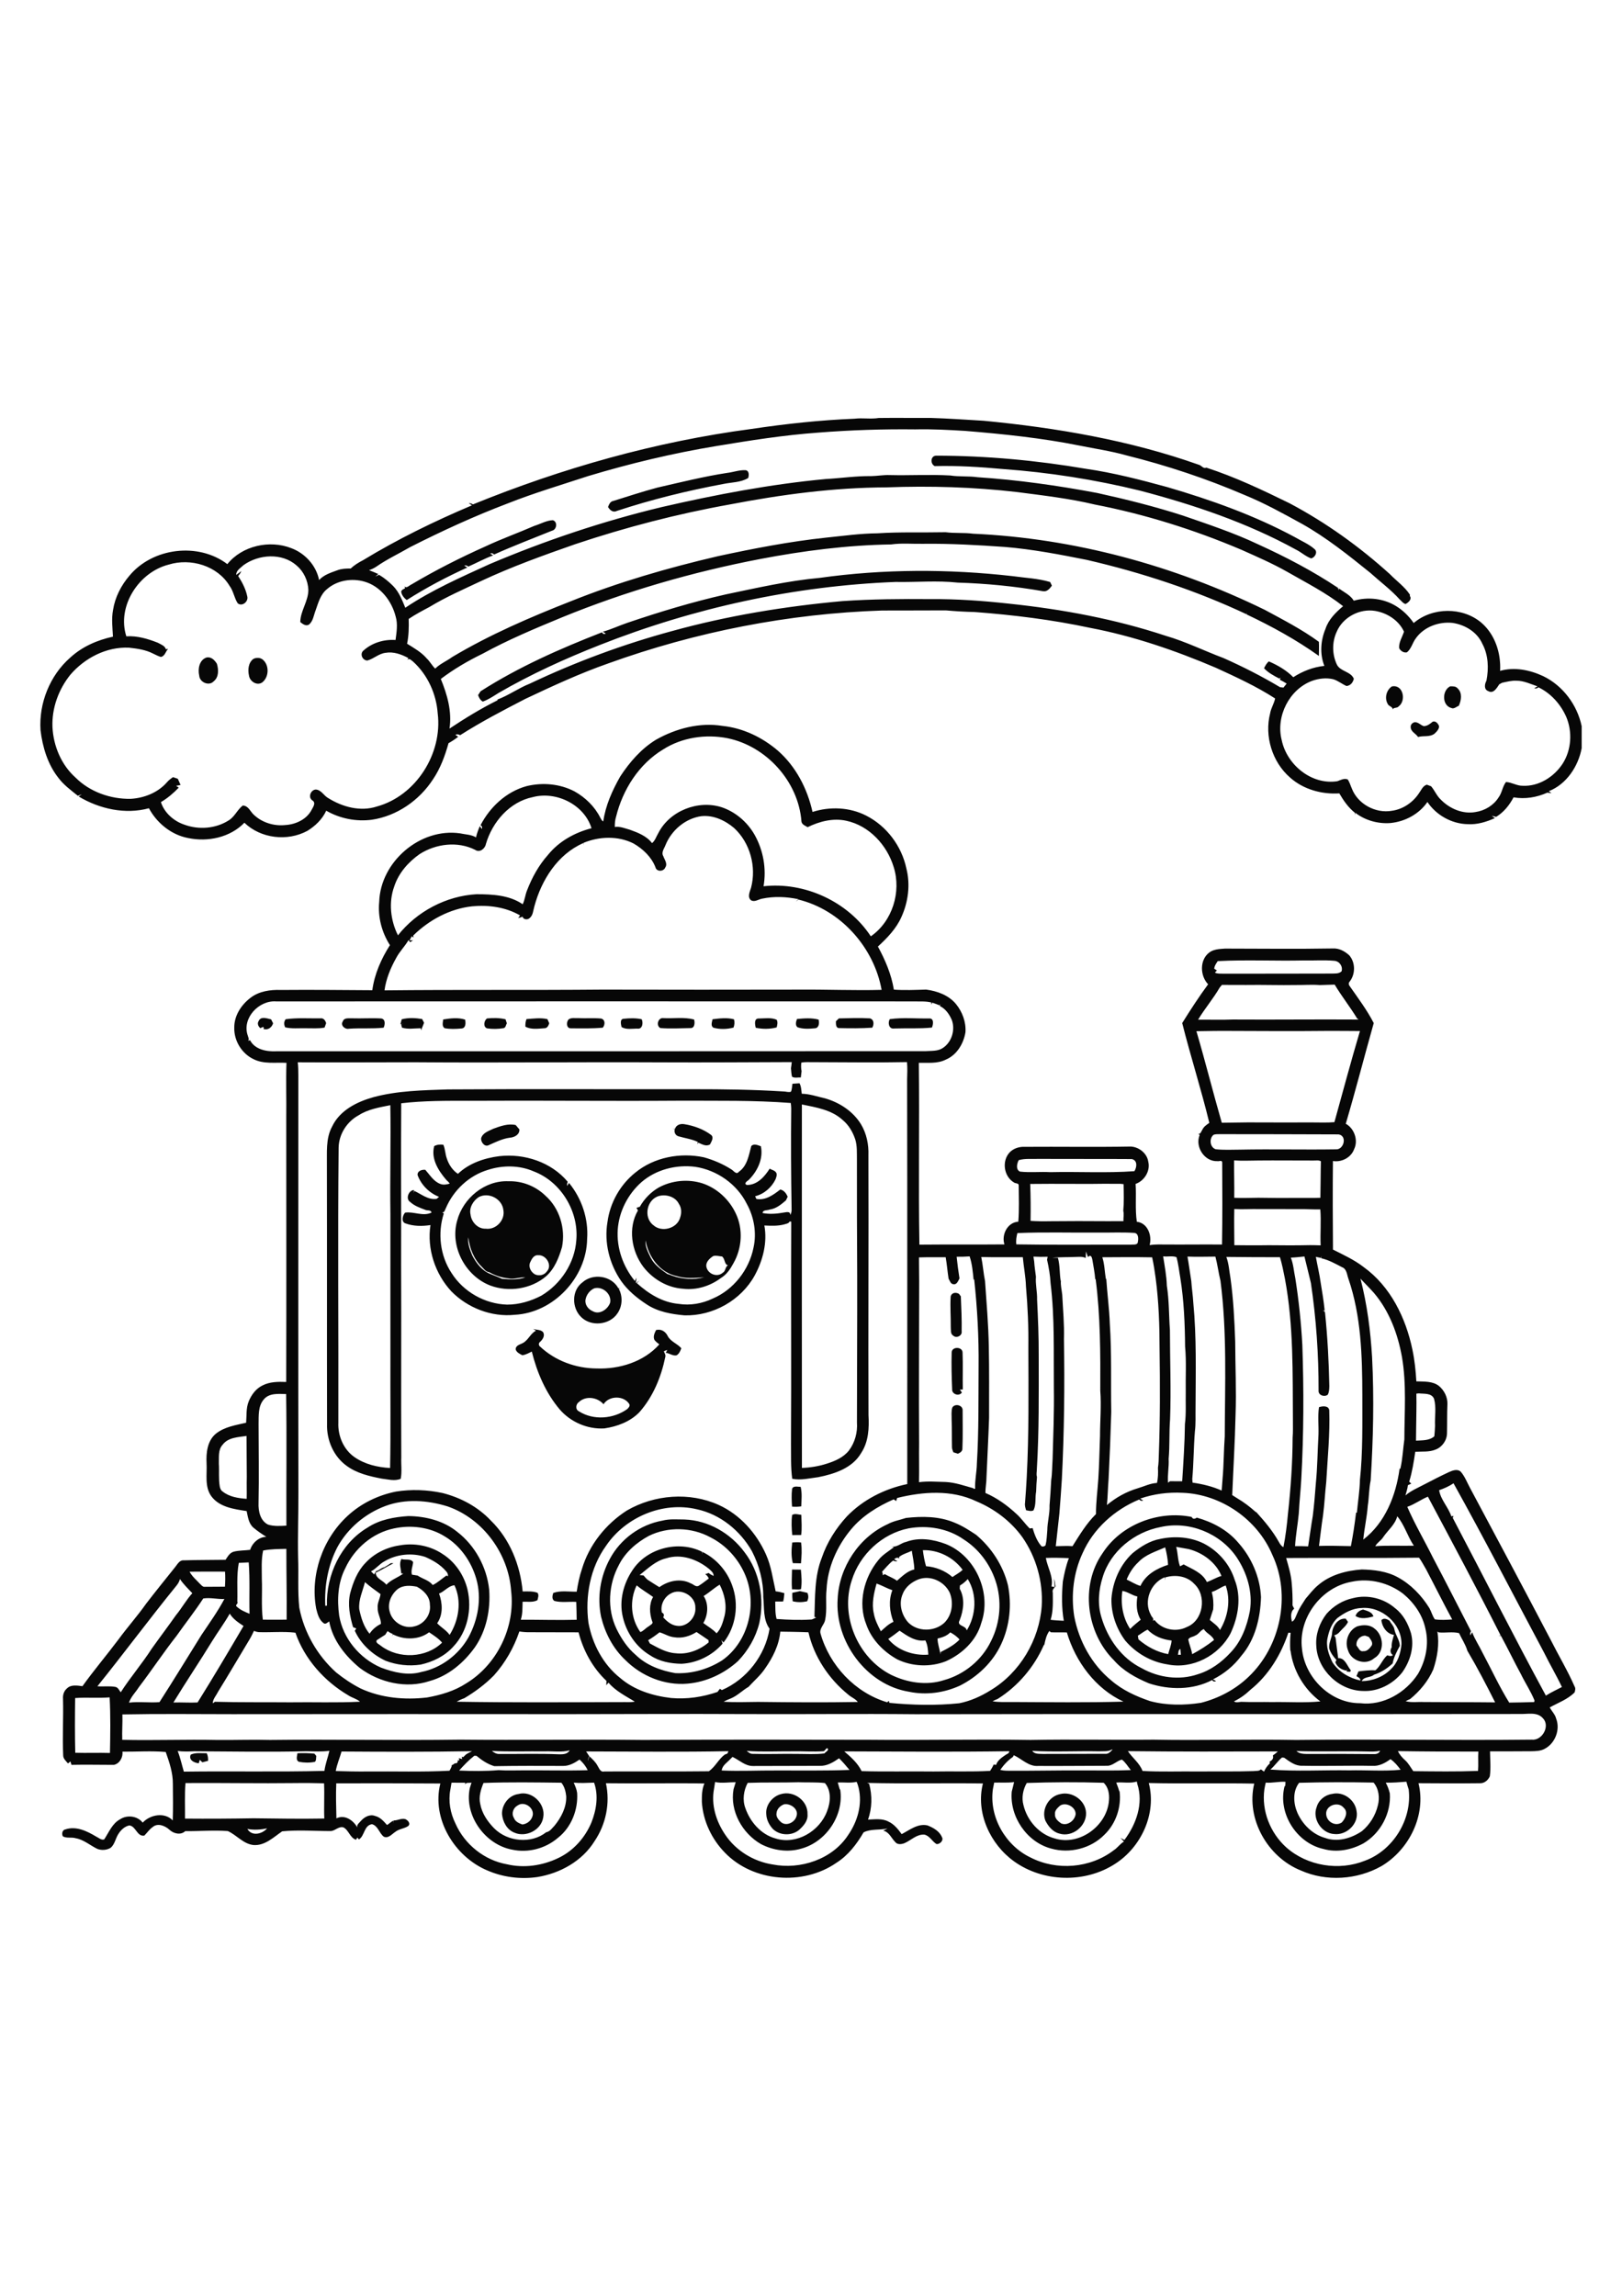 <?xml version="1.0" encoding="utf-8"?>
<!-- Generator: Adobe Illustrator 27.5.0, SVG Export Plug-In . SVG Version: 6.00 Build 0)  -->
<svg xmlns="http://www.w3.org/2000/svg" xmlns:xlink="http://www.w3.org/1999/xlink" viewBox="0 0 4000 4000" width="595" height="842" preserveAspectRatio="xMidYMid meet" data-scaled="true">
<path style="fill:#070707;" d="M3805.704,836.804c-32.866-15.347-70.709-23.096-106.308-13.064
	c2.433-43.496-12.503-89.763-46.154-118.66c-46.491-39.379-120.869-38.593-166.948,0.748c-11.38-16.508-26.053-31.031-43.159-41.55
	c-31.069-19.24-69.624-23.433-104.586-13.475c-8.31-13.962-23.882-20.738-36.459-30.133l-0.786,4.193
	c-0.449-1.46-1.348-4.417-1.797-5.877c-62.25-41.513-128.804-76.212-196.819-107.169c-59.705-28.374-122.628-49.111-184.99-70.747
	c-69.474-22.459-140.371-40.165-211.642-55.849c-97.586-18.417-196.07-32.304-295.229-38.892
	c-22.347-3.219-45.031-0.749-67.341-4.267c-49.86-2.845-99.794,0.225-149.692-1.01c-15.235-0.562-30.245,2.321-45.443,2.583
	c-37.395-0.562-74.49,5.166-111.773,7.15c-136.328,12.69-271.047,38.443-404.343,69.063
	c-145.275,34.849-287.405,82.501-424.931,140.82c-70.897,32.416-142.842,63.972-207.787,107.505
	c-7.786-18.903-15.347-38.705-29.946-53.603c-10.481-10.444-21.935-20.026-34.7-27.588c-3.219,1.273-6.363,2.695-9.396,4.267
	c1.872-1.535,5.578-4.641,7.449-6.214c-7.524-3.332-15.085-6.588-22.796-9.433c6.401-2.283,12.577-5.166,18.229-8.984
	c26.352-18.342,55.55-31.93,83.249-48.063c78.533-39.791,158.713-76.624,241.064-107.842
	c64.758-25.604,131.574-45.405,197.68-67.154c103.762-31.219,209.396-56.448,316.34-74.116
	c83.137-13.813,166.574-26.951,250.684-33.053c79.806-6.289,159.873-8.946,239.941-8.01c41.25-0.973,82.426,1.347,123.564,3.818
	c93.843,7.711,187.798,17.443,280.256,35.935c38.892,7.936,78.308,13.513,116.601,24.331
	c99.72,24.855,197.605,57.346,292.047,97.923c48.737,19.951,94.928,45.555,141.007,70.897
	c60.341,33.876,114.543,77.298,168.296,120.607c24.368,22.085,51.02,41.662,73.068,66.218c4.492,3.668,8.198,9.545,14.112,10.78
	c6.139-3.144,14.973-10.331,11.641-17.93l-1.16-1.647c0.038-0.824,0.187-2.508,0.262-3.332
	c-12.689-19.539-32.94-33.651-49.186-50.459c-75.126-68.015-158.114-127.532-247.764-175.033
	c-66.854-32.753-134.419-64.833-205.354-87.854c-7.074,3.631-11.791-5.427-18.155-6.962
	c-170.916-60.603-350.853-91.26-530.902-108.554c-43.721-2.583-87.367-5.69-131.125-7c-42.448,0.262-84.934-0.374-127.345,0.15
	c-19.839,3.257-39.865-0.636-59.705,1.797c-85.083,3.481-169.905,12.615-254.09,25.229
	c-236.01,31.144-466.743,96.426-687.032,186.039c-3.107-2.171-6.588-3.144-10.444-2.92c2.658,1.759,5.315,3.481,8.01,5.203
	c-92.383,39.117-182.932,83.174-268.726,135.355c-10.893,5.615-21.411,12.053-30.358,20.476
	c-10.893-0.112-21.935,0.299-32.267,4.043c-16.171,5.989-33.689,11.155-45.63,24.368c-7.187-35.897-34.438-65.843-68.426-78.57
	c-53.603-21.112-121.28-6.102-157.889,39.304c-71.683-54.389-183.942-40.576-241.289,28.336
	c-20.663,24.106-35.71,53.416-40.614,84.934c-4.043,21.711-1.273,43.758-0.15,65.581c-38.63,8.347-76.025,24.63-105.335,51.619
	c-50.234,43.908-77.56,112.372-73.33,178.739c5.016,42.036,17.78,84.597,44.432,118.174c13.064,17.369,30.882,30.17,47.576,43.758
	c3.219-1.235,6.476-2.433,9.732-3.668c-1.872,1.385-5.652,4.08-7.561,5.465c51.394,30.732,114.505,44.807,173.199,28.972
	c19.54,36.572,55.363,65.656,96.575,73.405c48.437,10.294,103.687-1.348,138.836-37.694
	c40.502,39.117,106.233,46.603,155.344,19.989c19.502-11.978,36.833-28.673,46.491-49.672
	c33.652,19.465,74.041,27.363,112.596,22.272c61.576-9.208,116.938-47.651,150.628-99.532c18.304-26.989,29.609-58.02,38.368-89.201
	c8.31-4.642,16.321-9.882,23.807-15.796c-1.722-1.198-5.241-3.631-6.963-4.866c3.931-2.021,8.085-1.348,11.679,1.01
	c51.881-33.015,106.383-61.464,160.959-89.613c67.229-31.742,134.794-63.036,205.054-87.629
	c216.246-77.897,444.583-122.628,674.343-130.19c52.48,0.112,104.923-0.337,157.403-0.337c23.545,2.096,47.165,3.519,70.859,4.005
	c95.527,7.187,190.905,18.903,284.635,38.967c107.056,20.288,210.594,55.924,310.65,98.559
	c49.748,22.834,99.944,45.817,145.986,75.613c-2.396,12.615-10.182,23.769-12.278,36.646
	c-14.411,56.223,5.128,120.008,48.961,158.189c32.753,29.347,78.271,41.999,121.655,39.192c10.294,17.631,21.823,34.4,37.807,47.352
	c0.262,1.572,0.749,4.679,0.973,6.214c0.075-1.497,0.225-4.492,0.3-5.989c24.481,18.978,55.999,27.85,86.843,25.566
	c35.86-3.444,70.709-21.936,91.335-51.919c21.823,32.603,60.004,53.902,99.345,54.688c23.32,1.497,46.079-5.615,67.191-14.935
	c-2.695-1.797-5.315-3.594-7.861-5.39c3.594,0.412,7.187,1.235,10.743,2.358c18.754-11.305,32.94-28.973,42.972-48.176
	c28.299,4.904,57.271,0.187,83.324-11.604c3.406,0.524,6.813,0.973,10.331,1.385c-2.283-1.647-4.529-3.294-6.7-4.941
	c43.534-17.069,72.731-61.164,81.041-106.008v-54.314C3889.59,907.626,3854.179,860.237,3805.704,836.804z M929.07,1158.273
	c-40.24,13.101-84.41,1.123-119.297-20.625c-11.267-5.914-17.144-20.363-30.957-21.299c-12.727,0.636-19.989,19.539-8.31,26.914
	c9.246,6.064,1.759,15.946-1.984,23.058c-12.09,23.657-39.266,36.085-64.87,37.582c-27.662,3.032-57.009-5.877-77.41-25.079
	c-9.171-8.011-13.363-22.647-27.588-23.021c-13.7,10.518-20.026,28.037-35.186,36.946c-31.967,20.139-73.405,23.245-108.666,10.256
	c-26.053-8.572-49.485-29.197-57.983-55.624c16.358-9.62,30.882-22.01,43.983-35.673c-2.171-1.497-4.342-2.995-6.476-4.454
	c2.732-0.524,8.235-1.61,11.005-2.171c-2.246-5.128-4.529-10.219-6.85-15.272c-3.93-1.31-7.861-2.657-11.791-3.968
	c-5.203,3.481-10.294,7.262-14.449,12.053c-22.31,26.015-56.485,39.528-90.174,41.4c-49.598,0.786-100.431-17.032-135.804-52.405
	c-35.111-31.368-54.576-77.971-56.86-124.575c-1.872-46.603,15.048-92.907,44.133-129.029
	c35.598-41.438,89.201-69.213,144.563-66.667c20.363,2.246,41.288,5.128,59.704,14.711c6.214,2.882,12.278,6.251,18.904,8.123
	c10.032-1.834,11.754-13.513,17.855-20.064c-1.348,0.262-4.043,0.861-5.39,1.16c-2.695-9.021-12.839-12.016-20.251-16.246
	c-24.518-9.62-50.721-17.443-77.372-15.684c-23.77-74.303,30.694-158.039,104.174-176.755c54.314-16.882,120.719,2.545,150.59,52.63
	c9.583,12.802,11.23,29.422,19.914,42.635c10.706,9.096,26.876-4.118,23.62-16.77c-3.669-18.005-12.428-34.999-22.459-50.309
	c2.92-3.893,6.176-7.599,7.748-12.278c-4.23,3.107-8.235,6.476-12.615,9.321c-0.15-11.342,10.93-16.92,17.93-23.919
	c37.619-27.026,95.041-31.069,131.05,0.824c17.481,14.748,27.962,37.245,28.935,60.004c0.037,27.962-19.502,51.657-19.951,79.431
	c5.952,4.754,13.887,11.08,21.711,6.102c10.107-8.647,11.492-23.058,16.096-34.85c6.625-18.566,11.941-39.416,27.999-52.331
	c24.855-21.898,61.352-27.7,92.72-18.529c39.004,11.23,66.854,47.24,76.624,85.533c5.765,19.016,2.358,39.079-0.187,58.32
	c-28.112-2.022-57.833,6.813-78.795,25.753c-10.369,8.123-2.845,24.968,9.47,24.818c15.647-4.305,28-16.994,44.544-18.941
	c19.764-3.481,39.117,3.669,56.261,12.839c-0.561,1.161-1.647,3.556-2.171,4.716c4.492-5.69,10.069,1.422,13.887,4.043
	c35.898,32.416,57.421,79.768,60.79,127.831C1091.639,1027.522,1026.02,1131.883,929.07,1158.273z M3017.268,792.185
	c-47.576-17.818-93.281-40.576-142.205-54.763c-125.061-41.4-255.251-65.544-386.077-79.281
	c-64.533-7.15-129.366-11.791-194.348-11.267c-72.431-0.524-144.9-0.112-217.182,4.904
	c-141.494,12.802-282.352,35.823-419.466,73.667c-120.719,32.678-238.518,76.249-351.489,129.853
	c-27.737,10.93-52.143,28.972-79.993,39.266l0.599,1.647c-41.101,20.438-80.367,44.47-118.586,69.886
	c6.439-41.924-5.615-83.923-21.449-122.404c31.93-24.144,66.517-44.395,102.452-61.875c63.186-34.588,129.74-62.474,196.22-89.912
	c157.553-64.421,321.843-111.81,488.903-143.927c106.532-20.288,214.562-34.25,323.041-35.935
	c25.903-3.668,52.181-1.011,78.271-1.535c67.603-0.861,135.168,3.032,202.621,7.786c67.827,5.69,134.756,18.492,201.46,31.817
	c135.542,31.293,268.39,75.052,394.424,134.232l0.786-5.839c-0.112,1.609-0.337,4.791-0.449,6.364
	c61.726,29.235,122.067,62.325,177.729,102.078c0-11.604,0.711-23.208-0.038-34.775c-41.699-30.545-87.891-54.202-133.221-78.758
	c-224.182-109.527-470.074-176.568-719.598-187.798c-22.497-2.994-45.218-0.674-67.715-3.668
	c-56.036,1.16-112.185-0.973-168.146,2.695c-42.074,0.337-83.811,6.289-125.623,10.519c-89.987,9.508-178.889,26.727-267.266,45.78
	c-123.414,28.711-245.556,64.047-363.206,111.174c-100.281,39.416-199.739,82.201-292.421,137.451
	c-13.7,10.032-29.908,16.583-42.074,28.636c-7.861-7.487-12.764-17.443-20.7-24.855c-13.288-15.609-31.443-25.753-48.587-36.459
	c4.155-20.176,4.529-40.651,3.93-61.164c16.283-11.043,33.727-20.214,51.095-29.422c40.764-24.743,84.597-43.758,127.644-64.121
	c75.276-35.224,153.622-63.373,232.043-90.773c124.575-41.662,252.032-74.827,381.36-97.96
	c127.195-24.368,256.299-41.7,386.077-42.074c107.468-4.043,215.311-0.861,322.18,11.567
	c64.122,8.347,128.542,15.721,191.541,30.732c124.125,24.032,245.331,62.175,361.671,111.548
	c38.106,17.069,76.549,33.689,112.896,54.314c46.716,26.839,95.265,51.32,137.826,84.747
	c-18.117,15.347-35.935,32.791-43.422,55.961c-12.053,28.673-14.336,62.1-2.77,91.26c-27.513,2.807-53.603,13.026-76.661,27.924
	c-16.695-16.994-38.331-29.571-60.229-39.004c-5.502,4.454-8.759,10.668-11.866,16.882c10.107,11.005,24.256,18.529,37.47,25.379
	c0.749-0.524,2.321-1.572,3.107-2.096c-0.412,1.235-1.235,3.743-1.647,5.016c5.727,2.845,11.304,6.102,16.844,9.471
	c-2.695,3.257-5.39,6.551-7.861,9.919c-2.096-0.225-6.251-0.711-8.347-0.936C3111.859,837.254,3065.106,813.446,3017.268,792.185z
	 M3853.842,1052.302c-21.374,32.866-59.143,56.897-99.158,54.763c-14.336,0.075-26.614-8.534-40.763-9.283
	c-8.797,11.305-9.657,26.427-18.192,37.881c-12.427,19.876-34.063,32.753-57.009,36.16c-31.256,5.69-63.41-8.085-85.196-30.245
	c-10.294-9.396-15.31-22.759-24.256-33.24c-3.594-1.273-7.15-2.583-10.631-3.968c-10.256,3.107-13.775,13.738-19.615,21.524
	c-15.01,22.534-39.491,39.192-66.517,42.823c-40.165,7.112-84.222-16.582-98.821-55.026c-3.369-7.449-5.428-15.609-10.182-22.31
	c-8.946-3.481-17.331,1.572-25.454,4.454c-63.485,9.845-124.612-40.352-137.264-101.367
	c-14.973-58.095,18.379-125.024,74.939-146.098c16.695-5.914,34.924-8.085,52.293-3.93c11.754,3.594,21.337,11.716,32.566,16.658
	c9.882-0.936,15.909-8.572,18.08-17.855c-7.449-17.892-31.968-17.518-41.325-33.989c-12.278-25.079-12.839-55.662-1.272-81.116
	c14.935-36.384,56.709-58.656,95.34-52.143c29.609,4.979,58.207,23.283,70.972,51.095c-4.192,13.476-13.176,26.015-11.941,40.726
	c3.556,6.888,11.229,12.053,19.24,10.257c10.743-8.759,13.551-23.32,21.598-34.176c19.952-28.523,57.122-42.111,91.11-38.368
	c30.395,4.604,60.341,22.384,73.143,51.357c14.973,27.737,16.096,60.827,10.144,91.185c-4.604,8.422-6.626,21.636,4.642,25.679
	c12.839,7.337,21.037-8.123,27.026-16.845c1.722-0.973,5.241-2.882,7-3.856c11.604-2.358,23.245-5.615,35.261-5.016
	c18.342-0.037,35.112,8.235,52.143,14c-2.77,1.497-5.54,2.995-8.235,4.492c4.118,1.31,7.599,0.561,10.406-2.246
	c30.769,14.861,54.651,41.625,68.426,72.581C3878.061,973.732,3875.403,1018.351,3853.842,1052.302z M1793.457,335.661
	c-58.207,8.909-115.404,23.32-172.787,36.384c-36.422,9.845-72.319,21.561-108.292,32.828c-7.599,1.16-10.444,8.647-12.877,14.861
	c4.529,7.823,12.465,14.561,21.86,9.658c85.87-28.261,173.835-49.86,262.662-66.442c20.438-4.305,42.71-3.444,61.089-14.673
	c2.171-6.663,2.733-18.005-6.551-19.278C1823.178,328.174,1808.542,333.939,1793.457,335.661z M625.158,794.094
	c-12.951,9.171-14.374,27.288-11.08,41.587c2.171,14.524,20.513,26.016,33.352,15.984c15.834-12.989,16.919-41.25,1.31-54.988
	C642.302,790.763,632.794,790.538,625.158,794.094z M1447.919,2224.382c3.594-49.71-13.214-99.682-44.694-138.088
	c-1.61,2.47-3.182,5.016-4.716,7.561c-0.374-3.668,0.15-7.149,1.572-10.406c-40.539-48.438-106.645-70.186-168.445-63.186
	c-36.983,4.567-75.089,17.406-102.34,43.646c-13.475-8.834-22.759-23.283-27.588-38.443c-3.893-10.893-3.668-22.796-8.422-33.39
	c-7.748-0.973-15.534-0.412-22.497,3.369c-8.385,31.331,10.369,60.827,30.021,83.549c2.995,2.695,5.989,5.54,8.273,8.984
	c-7.561,2.171-15.684,3.818-23.283,0.749c-16.657-6.289-25.679-22.197-36.946-34.775c-8.273-0.973-19.877,2.583-19.09,12.877
	c8.647,24.144,29.16,44.619,52.966,53.715c-1.46,1.235-4.417,3.706-5.877,4.941c-21.074,3.294-37.507-11.529-55.287-19.652
	l-1.347,5.465c0.112-1.872,0.337-5.652,0.449-7.562c-13.064,0.711-21.262,22.085-9.059,29.534
	c10.219,9.47,23.582,14.262,36.422,19.016c5.091,2.995,14.486-0.562,16.133,7.037c-20.962,10.294-43.758-3.145-65.095,0.187
	c-5.877,5.914-10.481,22.384,0.449,26.39c19.652,7.374,41.513,7.411,62.063,4.267c-9.059,58.32,11.342,120.157,51.432,163.354
	c40.127,40.951,99.121,63.897,156.392,57.87C1364.82,2406.602,1446.609,2319.46,1447.919,2224.382z M1334.986,2364.191
	c-26.053,13.55-54.988,22.197-84.522,22.085c-54.688-1.572-107.693-31.556-136.89-77.859c-28.299-42.71-34.775-98.26-19.128-146.847
	c-0.973-0.749-2.957-2.321-3.93-3.107c6.251,1.31,6.588-6.176,9.058-10.107c18.866-44.282,57.234-80.442,103.613-94.255
	c36.609-11.866,77.597-11.753,113.158,3.781c66.929,25.342,111.211,98.559,104.923,169.531
	C1417.3,2283.749,1383.199,2335.593,1334.986,2364.191z M2718.783,2999.567c-55.287,79.356-39.753,195.771,27.85,263.111
	c23.059,26.652,54.651,43.871,86.73,57.384c50.421,16.508,108.254,16.844,156.018-8.198c2.059,3.743,5.315,4.604,9.732,2.62
	c-2.658-1.422-5.315-2.807-7.898-4.192c27.438-13.625,51.694-33.502,69.998-58.132c34.288-39.753,46.978-93.506,48.55-144.826
	c-2.47-49.41-23.32-97.436-56.186-134.195c-26.278-31.144-63.373-50.758-102.153-61.688c-4.604,3.481-9.957,4.417-12.652-1.647
	C2856.758,2893.034,2764.413,2928.296,2718.783,2999.567z M2862.373,2934.622c69.699-15.684,146.248,14.973,186.675,73.667
	c26.09,38.668,40.988,86.768,33.24,133.446c-7.112,37.357-21.074,75.089-47.988,102.789c-21.898,23.77-49.111,43.683-80.292,53.079
	c-45.518,15.647-96.912,8.497-138.5-14.898c-49.598-24.256-83.886-72.918-99.158-125.024c-10.107-32.379-7.262-67.565,2.994-99.532
	C2738.622,2994.251,2797.653,2946.825,2862.373,2934.622z M2065.777,3111.265c-7.636,105.185,70.784,212.578,176.344,229.572
	c41.961,8.797,86.394,2.583,125.211-15.198c43.646-22.01,81.19-57.683,101.778-102.34c21.037-45.143,26.39-97.137,16.433-145.836
	c-12.053-48.288-40.464-91.784-78.421-123.676c-16.844-11.117-33.839-22.197-52.667-29.721
	c-37.807-16.171-80.03-16.32-120.233-11.829c-15.01,5.091-30.919,7.561-44.993,15.272
	C2118.219,2959.814,2069.52,3033.667,2065.777,3111.265z M2240.66,2937.916c46.416-8.385,96.987-0.075,135.954,27.363
	c36.496,23.171,63.822,59.48,77.822,100.206c16.994,48.812,12.877,104.436-10.519,150.44
	c-22.384,46.791-66.068,82.426-115.965,96.201c-43.047,14.037-90.698,6.326-130.751-13.251
	c-81.939-41.7-125.885-145.312-96.65-232.941C2120.203,3002.449,2175.229,2951.054,2240.66,2937.916z M2136.524,3175.386
	c13.064,37.133,42.411,66.779,76.362,85.645c36.946,17.705,81.34,19.577,119.559,4.642c40.24-17.93,75.913-51.395,87.629-94.928
	c26.015-74.003-14.561-165.076-87.741-194.198c-30.919-11.567-65.806-17.257-97.511-5.278c-12.764,2.283-23.47,14.898-36.871,10.855
	c1.647,0.524,4.941,1.609,6.551,2.171c-12.989,10.219-27.887,18.417-38.256,31.705
	C2130.46,3059.384,2114.888,3122.045,2136.524,3175.386z M2190.501,3210.647c9.508-6.513,18.791-13.363,27.887-20.438
	c18.754,12.727,39.529,27.662,63.597,23.919c5.652,10.818,6.513,23.133,7.3,35.149
	C2253.387,3252.235,2213.597,3239.208,2190.501,3210.647z M2319.493,3243.026c-0.113,1.46-0.374,4.342-0.487,5.765
	c-1.423-13.251-6.85-25.753-6.925-39.117c11.417-2.845,23.096-6.438,31.331-15.31c8.46,4.604,16.62,10.144,22.871,17.668
	C2353.743,3225.583,2336,3234.567,2319.493,3243.026z M2386.609,3062.977c23.47,37.657,20.813,89.426-2.545,126.559
	c-2.208-13.251-26.203-9.807-17.294-25.529c9.658-24.481,13.176-53.378-0.037-77.223c0.15-2.021,0.449-6.027,0.599-8.01
	C2374.593,3074.618,2380.919,3069.116,2386.609,3062.977z M2373.957,3040.218c-7.374,7.037-16.807,11.903-25.192,17.743
	c-17.855-15.647-41.475-24.967-65.095-26.727c-3.743-12.952-6.251-26.203-7.749-39.566
	C2314.065,2990.62,2351.572,3009.449,2373.957,3040.218z M2342.139,3096.591c10.069,24.743,5.877,55.774-13.813,74.64
	c-24.368,21.861-65.507,22.16-88.789-1.535c-16.62-18.679-23.695-46.978-13.214-70.373c6.588-17.219,22.31-29.31,39.042-35.748
	C2294.825,3052.721,2329,3068.929,2342.139,3096.591z M2202.667,3017.272c3.144,1.834,6.663,2.433,10.556,1.797
	c-2.77-1.647-5.465-3.294-8.123-4.904c4.866-4.455,9.208-5.016,13.101-1.61l-1.235-3.743c8.609-7.524,21.224-10.332,31.668-15.609
	c2.134,15.347,5.877,30.47,6.139,46.042c-17.368,3.781-30.058,17.069-42.748,27.849c-9.208-7-20.288-10.556-30.17-16.395
	c-1.235,0.749-3.668,2.208-4.904,2.957c0.3-3.144-0.262-6.027-1.797-8.684C2184.1,3035.539,2192.111,3025.058,2202.667,3017.272z
	 M2161.716,3073.945c13.289,4.717,25.566,11.941,38.93,16.508c-9.77,25.229-6.962,53.079,2.732,77.897
	c-12.128,5.24-21.411,14.711-31.106,23.358c-7.262-13.925-14.598-28.149-17.331-43.758
	C2149.101,3123.206,2155.165,3097.864,2161.716,3073.945z M1218.272,537.047c47.015-21.187,95.228-39.528,142.991-58.844
	c12.053-2.62,14.374-22.459,1.946-25.866c-16.021,0.636-30.283,9.358-45.368,13.887c-39.753,17.331-80.666,31.93-119.933,50.346
	c-62.774,28.037-124.238,59.143-183.343,94.217c-5.241,2.096-11.978,10.668-17.182,4.567c0.412,1.198,1.273,3.556,1.684,4.716
	c-3.519,2.209-10.219,4.23-9.583,9.545c1.61,8.123,7.187,14.636,13.551,19.615c47.764-30.395,97.96-56.972,149.505-80.292
	c-2.62-1.497-5.241-2.957-7.861-4.454c4.155-1.385,7.486-0.599,10.069,2.283c20.513-9.021,40.24-19.914,61.314-27.7
	c-2.545-1.535-5.053-3.069-7.524-4.567C1212.657,532.892,1215.914,533.753,1218.272,537.047z M1722.036,1986.986
	c9.321,3.743,19.016,10.369,28.935,4.305c3.406-6.962,10.406-17.144,2.508-23.47c-18.978-14.262-42.261-22.497-65.544-26.352
	c-9.246-1.909-20.438,1.535-23.32,11.417c-1.572-0.037-4.716-0.15-6.289-0.187c1.422,0.225,4.267,0.674,5.69,0.898
	c-2.209,7.262,1.46,15.534,9.021,17.668c15.909,4.679,32.641,6.738,47.764,13.887c-0.262,1.535-0.824,4.567-1.085,6.102
	C1720.277,1990.205,1721.437,1988.072,1722.036,1986.986z M3457.958,3293.111c19.615-27.512,30.544-63.073,21.711-96.5
	c-7.075-23.433-19.053-46.491-38.892-61.576c-27.775-24.443-67.939-34.438-103.8-25.154c-25.304,5.24-48.512,19.39-65.544,38.667
	c-17.219,22.198-27.513,50.684-25.342,78.945c2.396,59.181,56.448,110.65,115.441,111.361
	C3398.59,3340.725,3435.125,3321.859,3457.958,3293.111z M3438.493,3186.017c-1.572-7.936-8.235-13.438-11.679-20.513
	c-6.364-3.856-13.887-7.561-20.101-1.422c1.085,16.283,13.625,34.438,30.956,36.422c-2.77,10.032-6.438,20.026-5.54,30.657
	c-4.38,6.438-4.305,14.486,2.995,19.352c-4.193,3.369-9.508,2.134-14,0.375c-12.091,10.481-16.807,26.652-29.122,36.908
	c-14.074-0.524-28.037,1.011-41.924,2.807c-1.722,3.856-3.369,7.786-4.979,11.754c4.267,2.658,9.77,4.679,9.807,10.743
	c-27.4-5.877-53.154-21.112-68.801-44.656c-9.171-18.829-17.144-40.352-11.978-61.464c3.706-17.369,10.331-35.149,23.507-47.539
	c17.294-13.214,37.657-24.443,59.929-25.117c49.897-4.567,99.532,38.593,98.634,89.426c-2.059,22.122-9.134,45.368-25.791,60.977
	c-18.641,19.315-45.555,29.646-72.207,29.908c5.016-11.754,21.374-8.01,30.17-15.834c17.406-5.502,32.604-15.422,45.967-27.737
	c2.957-15.721,10.406-29.721,17.855-43.684C3451.482,3212.444,3441.001,3200.466,3438.493,3186.017z M2878.469,370.66
	c-66.031-18.042-132.435-35.299-200.3-45.068c-121.879-20.738-245.518-32.267-369.12-32.379
	c-14.411-0.075-15.572,20.139-3.893,25.753c56.336-1.422,112.671,2.096,168.745,7.262c113.495,8.235,226.278,26.016,336.891,53.042
	c132.922,34.887,264.459,79.169,385.215,145.574c13.027,6.326,23.732,16.844,37.507,21.673c8.946-2.246,16.62-14.823,8.909-22.422
	c-14.449-12.914-32.753-20.363-49.336-30.095C3093.667,440.434,2986.648,402.29,2878.469,370.66z M1695.684,3320.773
	c46.079-3.968,90.025-24.556,124.163-55.475c25.154-26.128,43.983-58.656,52.742-93.917c12.839-59.742,1.198-125.623-36.459-174.547
	c-34.438-46.79-89.388-78.683-147.932-80.741c-18.229,0.037-36.721-1.909-54.614,2.77c-54.688,9.695-103.687,45.518-129.74,94.554
	c-23.47,43.122-31.593,94.666-21.449,142.767c9.658,39.678,29.309,77.822,59.293,105.933
	C1581.44,3302.282,1638.974,3325.864,1695.684,3320.773z M1665.214,3294.87c-35.411-6.139-70.972-19.24-97.249-44.732
	c-20.7-17.368-35.748-40.314-47.576-64.384c-23.807-49.523-20.026-109.789,5.952-157.74c15.722-31.293,43.309-55.063,73.704-71.533
	c47.24-23.208,105.746-21.673,151.9,3.519c36.796,18.454,66.517,50.309,83.549,87.704c33.839,72.918,11.903,169.082-54.801,215.76
	C1746.517,3285.175,1705.753,3296.966,1665.214,3294.87z M1871.877,1680.865c-12.989-0.824-10.219,14.711-8.123,22.871
	c16.919,3.519,34.849,3.594,51.582-0.898c1.572-6.251,3.219-12.764,0.075-18.866
	C1901.786,1677.945,1886.289,1680.753,1871.877,1680.865z M1955.164,3023.673c6.663,0.262,13.363,0.449,20.101,0.487
	c1.497-17.107,2.77-34.4,0.262-51.507c-7.299-0.711-14.598-0.599-21.86,0.112C1951.72,2989.647,1950.785,3007.091,1955.164,3023.673
	z M2497.146,590.201c-157.89-17.893-318.137-17.818-475.615,4.305c-78.234,7.112-155.007,24.743-231.781,40.764
	c-82.426,18.641-163.429,43.16-243.384,70.298c-20.064,6.812-39.229,16.133-59.705,21.598c2.396,1.535,4.829,3.07,7.299,4.604
	c-4.417,2.021-7.486,1.011-9.246-3.069c-103.463,40.277-205.765,85.458-299.571,145.387c-1.535,2.321-4.567,7.037-6.101,9.358
	c2.059,6.588,5.427,12.503,11.529,16.059c14.075-4.941,26.39-13.438,38.93-21.262c79.693-46.154,163.691-84.41,249.336-118.136
	c232.305-91.746,479.919-145.836,729.593-155.569c51.17,0.973,102.527-3.93,153.51,1.647c70.373,2.209,140.671,8.984,210.033,21.149
	c10.181,1.984,16.807-6.401,22.085-13.625c-1.497-2.995-2.957-6.027-4.342-9.021
	C2559.621,595.666,2528.028,594.617,2497.146,590.201z M990.647,1682.849c-0.749,2.92-2.283,8.759-3.032,11.679
	c1.909-0.075,5.802-0.225,7.711-0.299c-1.535,0.112-4.641,0.412-6.214,0.561c0.562,2.171,1.685,6.513,2.246,8.647
	c14.935,4.529,30.919,1.572,46.229,1.46c0.262,1.273,0.824,3.893,1.123,5.203c1.647-6.551,5.053-12.428,7.037-18.829
	c-1.647-3.069-3.219-6.101-4.791-9.134C1024.411,1679.48,1007.005,1678.507,990.647,1682.849z M1976.052,2883.677
	c0.412-16.021,2.321-32.304-1.497-48.063c-6.813,0.112-18.978-3.668-21.261,5.465c-1.684,14.336-1.011,28.823-0.075,43.234
	C1960.817,2884.949,1968.49,2884.762,1976.052,2883.677z M1972.682,3092.698c-6.176,1.535-12.465,2.808-18.679,4.08
	c-0.374,6.925-0.075,13.887,0.786,20.85c11.716,3.107,23.844,2.695,35.635,0.187c3.594-6.813,3.931-14,0.599-20.925
	C1984.848,3095.543,1978.784,3094.196,1972.682,3092.698z M509.118,790.912c-17.78,6.102-21.673,28.448-17.78,44.732
	c1.086,16.358,24.106,26.465,35.673,13.85c12.951-10.219,12.166-28.823,7.898-43.159
	C529.406,797.388,520.834,788.217,509.118,790.912z M1926.005,3593.131c-21.261,5.502-38.593,27.176-36.309,49.598
	c0.562,13.775,7.262,26.876,16.695,36.796c17.144,16.058,45.929,16.957,64.047,2.021c11.08-10.032,22.497-22.646,20.962-38.78
	C1992.821,3609.601,1957.41,3583.772,1926.005,3593.131z M1964.335,3647.22c-3.781,15.198-24.293,25.941-37.732,15.534
	c-6.513-5.764-13.625-13.887-11.529-23.283c0.973-10.069,9.358-17.705,18.342-21.149
	C1948.988,3615.253,1970.137,3629.889,1964.335,3647.22z M3576.169,861.921c-20.213,10.107-20.4,47.202,2.882,53.378
	c6.663,3.144,12.615-3.257,18.492-5.465c6.139-13.326,9.133-31.705-2.808-42.785C3590.244,861.36,3582.608,861.847,3576.169,861.921
	z M1345.318,2117.962c-23.957-23.508-57.533-36.908-91.147-35.86c-58.619-2.658-112.26,41.737-126.858,97.399
	c-18.155,63.897,20.401,136.254,81.864,159.761c45.368,16.919,100.131,8.834,137.339-22.647
	c21.112-18.604,31.743-45.892,39.454-72.282C1394.99,2199.077,1380.13,2148.881,1345.318,2117.962z M1180.615,2121.181
	c24.518-12.839,57.384,4.042,60.715,31.555c4.979,25.042-18.117,49.747-43.384,46.379c-19.615,0.861-35.561-16.508-37.582-35.112
	C1156.472,2147.271,1167.027,2130.09,1180.615,2121.181z M1237.924,2322.642c-9.508-4.642-19.727-7.973-29.459-12.203
	c-19.989-8.086-34.176-26.54-43.683-45.256c-5.802-14.149-12.203-29.384-9.957-44.919c3.294,26.802,13.476,54.052,33.464,72.881
	c5.203,5.203,9.658,12.165,17.668,13.064c14.898,8.198,31.143,13.887,48.175,15.31c13.887,2.807,27.513-3.369,41.438-2.171
	C1276.929,2325.336,1257.165,2324.476,1237.924,2322.642z M1348.799,2304.225c-6.513,9.508-18.754,12.016-29.085,7.749
	c-9.882-5.39-16.583-17.106-12.989-28.336c4.005-8.609,8.946-20.213,20.475-19.091
	C1346.253,2262.899,1362.873,2289.027,1348.799,2304.225z M1731.244,2086.968c-35.036-10.743-74.116-6.925-106.382,10.406
	c-19.577,11.117-36.047,28.149-47.052,47.689c-2.059,0.636-6.214,1.909-8.272,2.583c1.235,2.096,2.471,4.267,3.706,6.476
	c-25.117,43.197-16.096,99.869,13.101,138.874c23.47,30.395,59.368,51.731,98.072,54.165c33.128,4.005,66.892-6.588,93.394-26.427
	c14.037-8.347,23.245-22.123,30.769-36.16c21.299-37.095,24.518-84.597,5.802-123.302
	C1798.136,2126.758,1767.703,2098.684,1731.244,2086.968z M1626.846,2118.037c17.556-3.855,38.817,2.695,47.202,19.614
	c6.925,9.957,7.112,22.647,3.294,33.839c-7.224,27.176-45.63,37.694-66.18,18.866
	C1585.52,2170.891,1595.328,2125.036,1626.846,2118.037z M1657.203,2314.818c-3.818-1.647-7.674-3.032-11.604-4.117
	c-15.534-11.08-32.042-22.459-40.839-40.015c-6.438-13.364-14.262-27.326-12.764-42.71c7,40.539,35.635,80.03,77.709,88.153
	c21.748,6.887,44.657,3.968,67.004,2.995C1710.394,2325.561,1682.657,2323.877,1657.203,2314.818z M1782.639,2307.444
	c-13.101,12.166-35.598,4.155-40.165-12.503c-3.743-12.353,7.112-22.534,16.583-28.448c7.075-1.984,14.449,0.561,21.599,1.123
	c7.711,5.39,5.465,20.7,14.935,21.673C1788.066,2292.471,1790.05,2303.513,1782.639,2307.444z M1646.348,2463.162
	c-5.353-10.706-16.32-17.593-28.486-14.112c-3.556,7.374-8.01,16.246-3.856,24.406c3.257,4.305,7.674,7.524,11.941,10.893
	c-38.331,43.122-98.521,61.501-154.932,59.368c-50.683-0.337-101.442-18.716-138.612-53.528c-4.38-2.695-4.717-9.208-0.449-12.128
	c6.7-5.989,13.064-16.246,6.626-24.705c-6.513-5.877-16.096-4.417-23.882-7.262c1.759,1.123,5.315,3.332,7.075,4.455
	c-13.401,6.738-18.566,22.609-31.556,29.983c-7.112,4.379-18.866,5.615-18.454,16.507c2.508,7.412,9.957,10.631,16.321,14.075
	c8.572-1.16,16.021-5.503,23.395-9.059c12.764,51.357,34.213,101.628,68.613,142.392c27.026,31.48,68.875,49.56,110.35,47.052
	c31.705-4.642,63.672-16.545,86.356-39.94c33.652-38.031,53.566-86.431,63.785-135.729c1.759-5.315-1.909-9.845-3.444-14.599
	c2.732-1.31,5.577-2.283,8.572-2.919c-1.31,2.246-2.658,4.454-4.043,6.663c9.171,1.048,17.481,8.46,26.989,6.289
	c6.289-3.93,9.171-10.706,11.492-17.368C1670.192,2482.028,1653.535,2477.723,1646.348,2463.162z M1546.591,2644.035
	c-33.951,24.144-82.988,28.074-118.66,5.503c-9.845-4.604-8.123-17.93-0.075-23.245c17.144-16.021,45.855-11.567,60.528,5.652
	c13.663-21.86,50.758-22.01,63.859,0.112C1553.927,2636.998,1549.773,2640.966,1546.591,2644.035z M3432.242,862.258
	c-13.513,9.208-18.267,28.786-10.032,43.01c2.533,6.156,12.896,6.761,12.302,13.865c1.68-5.936,11.014-2.768,14.537-7.651
	C3468.664,897.332,3460.279,856.007,3432.242,862.258z M2348.39,2640.292c-2.845,9.358-1.385,19.39-1.61,29.048
	c1.011,22.684,0.375,45.368,0.898,68.052c-0.299,4.567,1.909,8.797,3.406,13.026c3.743,1.085,7.449,2.209,11.23,3.444
	c5.54-2.395,11.417-5.951,11.043-12.839c1.347-31.293,0.487-62.662,0.561-93.992
	C2374.668,2633.816,2354.38,2629.174,2348.39,2640.292z M2145.245,1680.528c-25.454-1.497-51.02-0.449-76.474,0.075
	c-2.471,2.321-4.904,4.679-7.337,7.075c0.075,6.326-0.711,17.256,8.534,16.844c26.989,0.711,54.165,0.786,81.116-1.011
	C2155.689,1695.651,2155.802,1683.335,2145.245,1680.528z M1538.393,1681.501c-10.406,0.337-7.187,13.7-5.615,20.326
	c11.641,7.374,26.614,3.668,39.678,4.08c12.278,1.348,14-14.861,10.032-23.208
	C1568.04,1679.517,1552.992,1679.967,1538.393,1681.501z M1636.129,1679.929c-13.288-1.947-19.053,18.379-7.674,24.518
	c24.892,1.947,49.972,0.449,74.939,0.037c10.219-0.037,10.481-14,8.31-21.149C1687.112,1676.86,1661.283,1681.277,1636.129,1679.929
	z M1975.34,3087.757c2.62-15.871,1.235-32.117-0.3-48.026c-7.299-0.15-14.598-0.187-21.86-0.225
	c-0.15,16.321-1.385,32.641-0.037,48.961C1960.442,3087.682,1968.34,3090.153,1975.34,3087.757z M3532.299,949.7
	c-6.064,5.203-12.839,10.256-21.187,10.369c-7.898-2.396-13.663-10.331-22.459-9.695c-5.427,1.198-10.406,6.064-9.77,11.941
	c0.075,11.529,12.577,15.909,18.229,24.518c13.251-3.93,28.86,1.011,40.839-8.422c5.952-5.69,15.497-15.272,8.123-23.433
	C3543.678,950.374,3536.978,946.518,3532.299,949.7z M1201.278,1680.678c-8.01,4.754-10.444,21.823,0.412,24.593
	c12.989,1.872,26.39,1.684,39.341-0.449c6.176-0.487,6.326-7.861,8.909-12.016c-0.824-2.508-2.396-7.486-3.219-9.995
	C1231.86,1679.181,1216.438,1679.293,1201.278,1680.678z M3284.796,3592.794c-17.481,2.321-33.015,15.272-37.807,32.304
	c-11.304,29.16,12.053,64.683,43.197,66.48c30.619,3.668,61.426-25.566,55.213-56.747
	C3341.619,3606.943,3312.384,3585.682,3284.796,3592.794z M3313.544,3626.633c11.903,10.369,4.305,27.138-4.792,36.571
	c-16.021,10.519-37.357-2.133-38.256-20.7C3268.813,3620.793,3300.331,3610.237,3313.544,3626.633z M3824.719,3213.942
	c-65.843-125.735-132.81-250.871-199.701-376.082c-7.075-13.139-12.502-27.513-22.123-39.004c-8.123-8.534-20.7-3.706-29.721,0.374
	c-20.288,9.471-40.24,19.615-60.041,30.021c-16.059,8.609-33.277,15.459-47.165,27.55c2.134-8.385,5.166-16.583,6.027-25.229
	c2.096-0.973,6.289-2.957,8.385-3.93c-1.797-1.647-3.519-3.257-5.203-4.866c7.486-23.994,11.305-48.812,14.973-73.592
	c16.732-1.198,34.363,1.198,50.271-5.577c16.358-6.176,27.962-22.983,28-40.427c0.561-23.769-0.038-47.576,1.048-71.308
	c0.674-17.182-7.711-33.914-20.663-44.844c-15.759-12.577-37.095-10.706-55.999-11.566c-1.497-26.202-4.192-52.368-9.658-78.046
	c-16.133-78.121-53.977-155.906-119.97-203.482c-23.133-18.042-50.197-30.32-75.95-43.346
	c-0.562-72.769-0.861-145.574-0.112-218.343c21.411,3.556,44.844-8.422,52.293-29.272c10.743-21.823,0.3-51.207-20.625-62.587
	c24.368-82.313,45.593-165.6,68.988-248.213c-16.657-32.304-38.593-61.426-59.293-91.148c-2.957-3.631-3.107-8.31,0.337-11.679
	c14.074-18.492,13.887-46.79-1.573-64.384c-11.08-10.032-25.192-17.743-40.576-16.77c-88.565,1.572-177.167,0.412-265.732,0.337
	c-13.363,0.973-28.112,1.348-39.154,9.92c-23.844,18.379-22.384,57.421-2.433,78.084c-22.759,30.882-43.684,63.074-63.934,95.602
	c20.737,82.463,46.902,163.429,66.854,246.08c-6.551,4.604-13.625,9.208-17.144,16.77c-2.845,4.08-3.855,10.706-10.032,10.594
	c0.861,0.599,2.583,1.759,3.481,2.358c-12.315,29.047,11.754,66.218,43.646,64.645c3.631,1.011,11.529-3.444,11.828,3.144
	c0.412,67.49,0.674,134.981-0.449,202.471c-45.031-0.449-90.062,0.262-135.093-0.038c-14.524-0.037-29.085-0.749-43.459,1.348
	c6.476-23.358-4.791-54.576-31.555-57.496c-4.492-30.807-1.011-62.287-2.994-93.356c21.523-7.262,36.946-32.155,31.218-54.689
	c-2.882-20.625-22.796-36.309-42.935-37.395c-87.292,1.61-174.584,0.037-261.839,0.711c-13.476-0.674-27.401,3.818-36.946,13.551
	c-20.101,21.411-14.561,59.592,10.631,74.378c3.294,2.695,11.529,1.16,11.567,6.888c0.225,29.908,1.385,59.892-0.973,89.725
	c-26.727,1.647-41.961,32.005-34.213,56.036c-69.886,0.674-139.81-0.075-209.696,0.599c-2.62-149.392,0.449-298.897-1.385-448.326
	c22.16-0.524,45.667,2.62,66.218-7.748c27.325-11.305,44.095-39.304,48.737-67.565c1.759-25.08-7.599-50.346-23.395-69.662
	c-18.08-21.785-46.304-32.042-73.592-35.561c-26.502,0.824-53.079,2.021-79.544,0.15c-6.139-37.62-21.224-72.956-39.341-106.27
	c22.871-21.074,45.331-44.133,58.058-73.068c16.807-37.058,22.235-79.768,12.128-119.446
	c-11.604-55.213-48.625-104.623-99.009-130.227c-40.539-20.813-89.351-22.946-132.435-9.134
	c-12.727-57.234-40.914-111.96-85.308-150.964c-38.256-32.828-85.944-55.924-136.403-61.127
	c-56.56-9.208-114.58,6.102-163.953,33.801c-36.571,22.197-65.282,55.325-88.565,90.848
	c-19.465,34.288-36.309,71.421-41.775,110.725c-3.893-1.722-5.54-5.839-7.487-9.283c-13.738-27.4-36.721-49.635-63.298-64.571
	c-35.973-18.941-78.945-22.609-118.174-13.139c-49.822,13.513-90.249,51.207-113.757,96.388c3.668,2.059,4.717,5.24,3.107,9.47
	c-1.61-2.433-3.257-4.866-4.866-7.262c-3.743,9.059-7.337,18.23-9.396,27.812c-11.941-7.15-26.278-7-39.528-9.957
	c-98.372-14.037-196.108,70.186-199.215,168.969c-3.631,37.32,6.326,75.201,26.465,106.682
	c-21.486,33.764-38.106,71.196-43.459,111.136c-75.202-0.524-150.365-1.235-225.567-0.599c-26.09-0.936-53.94,2.995-75.052,19.502
	c-22.796,17.331-40.39,44.395-39.791,73.817c-0.824,31.93,18.604,63.56,47.464,77.223c25.117,12.765,54.164,7.636,81.228,9.096
	c-1.572,44.844,0.187,89.725-0.487,134.569c0.075,217.407,0.487,434.814-0.112,652.22c-19.689-0.711-40.502-0.674-58.394,8.572
	c-16.208,7.749-27.513,23.171-34.138,39.454c-6.813,16.657-4.791,34.962-6.326,52.518c-25.304,5.914-52.892,9.919-74.078,26.614
	c-21.673,17.369-24.893,47.801-23.47,73.704c1.46,27.176-5.353,57.758,12.053,81.34c19.989,26.689,56.074,31.406,86.768,36.16
	c3.07,14.261,4.904,30.619,16.658,40.801c9.995,8.422,20.812,15.834,31.93,22.684c-18.417,0.3-34.587,14.861-39.94,32.042
	c-13.401,1.797-27.176,1.16-40.315,4.53c-9.994,2.545-15.048,12.128-20.326,20.026c-34.326,0.562-68.688,0.262-103.014,1.348
	c-10.93-0.973-15.909,10.369-21.898,17.368c-23.732,29.796-47.839,59.293-70.972,89.538c-21.449,30.395-46.304,58.207-68.276,88.228
	c-29.085,38.78-60.528,75.8-88.79,115.179c-12.652-1.572-28.111-4.604-38.143,5.465c-7.411,6.139-10.518,15.984-9.77,25.454
	c1.235,46.379-1.61,92.832,0.412,139.211c-0.225,8.572,6.925,14.374,11.978,20.363c1.984-1.722,3.93-3.406,5.877-5.053
	c0.636,2.096,1.909,6.363,2.545,8.497c34.887-0.861,69.774,0.112,104.661,0.037c14.299-3.182,22.609-18.379,21.149-32.529
	c35.523,0.262,71.234-2.321,106.682,0.749c8.909,25.304,17.855,51.394,17.593,78.608c0.187,30.021,0.786,60.079-0.299,90.137
	c-19.989-21.074-55.812-14.374-74.079,5.465c-12.802-16.508-38.069-19.764-55.325-8.534c-19.802,10.331-27.924,32.304-39.641,49.897
	c-7.449,2.433-13.551-4.23-19.839-7c-22.422-13.476-49.411-26.689-75.95-17.668c-7.786,1.235-9.508,11.567-5.952,17.256
	c9.77,5.128,21.337,1.273,31.668,4.53c19.914,3.556,35.336,17.668,53.117,26.202c10.593,4.193,23.62,3.219,33.277-2.92
	c10.032-8.871,11.529-22.946,18.566-33.689c6.064-9.807,15.385-18.716,26.914-21.186c16.582,1.46,18.866,28.112,37.133,25.08
	c7-6.813,12.278-15.385,20.475-20.962c12.502-11.005,31.144-3.257,41.812,6.775c10.107,9.47,27.7,13.588,38.668,3.182
	c34.999,0.337,70.148-2.807,105.035-0.187c21.935,9.882,38.368,32.042,63.597,34.438c27.775,1.947,49.149-19.315,70.41-33.801
	c40.015-3.93,80.442-0.562,120.569-0.674c10.518-1.123,19.203-12.278,30.395-9.096c13.288,6.663,16.058,25.678,30.956,30.469
	c0.898-1.385,2.733-4.08,3.668-5.427l1.535,2.246l2.134,2.47c14.337-8.721,12.315-34.737,32.192-37.544
	c14.861,3.818,17.743,22.16,29.085,30.769c11.454,5.091,19.839-6.363,28.374-11.828c9.283-7.599,22.085-7.823,31.818-14.411
	c6.962-6.139-1.086-14.936-7.487-17.182c-9.77-2.47-18.641,3.631-28.261,3.369c0.075,1.759,0.225,5.315,0.337,7.075l-0.823-6.476
	c-6.251,2.134-10.369,7.749-16.021,10.631c-8.123-9.246-16.77-19.353-29.459-22.272c-13.064-5.166-26.989,2.882-35.411,12.764
	c-3.743,4.642-10.369,8.797-8.272,15.684c-9.92-17.855-30.994-32.678-51.582-22.534c-0.749-28.785-1.535-57.608-0.374-86.394
	c85.57-0.3,171.103-0.075,256.673,0.449c-22.123,87.255,35.261,180.536,115.778,214.337c38.443,16.77,81.715,22.272,123.227,16.32
	c56.298-9.096,110.987-39.416,141.419-88.752c27.924-41.4,38.705-93.655,27.887-142.579c80.966,1.16,161.969-0.711,242.898,0.599
	c-6.289,14.374-6.438,30.133-6.289,45.555c2.845,46.79,24.106,91.41,56.635,124.874c69.886,72.544,192.926,82.201,275.165,25.154
	c28.898-18.267,50.047-45.854,66.967-75.014c18.117-9.358,39.753-4.904,59.18-9.695c-3.556,1.872-7.112,3.668-10.668,5.54
	c14.674,3.069,19.951,18.304,29.534,27.925c5.428,7.075,15.609,5.727,22.908,2.807c16.358-7,29.983-22.497,49.186-21
	c13.101,2.957,18.941,16.844,29.908,23.32c8.048,0.674,18.229-9.171,13.176-17.256c-6.139-14.748-21.336-23.208-35.486-28.785
	c-23.769-5.465-43.945,11.192-63.747,21.486c-8.872-12.24-18.791-24.705-32.903-31.069c-15.422-8.235-33.464-5.24-50.159-4.791
	c10.294-28.149,10.668-59.48,2.883-88.265c-1.273-0.562-3.781-1.647-5.053-2.208c95.19,2.471,190.455,0,285.608,1.385
	c-18.342,71.945,17.855,149.917,76.886,192.177c71.907,51.544,174.921,54.164,249.187,5.914
	c64.271-41.026,102.789-124.013,82.912-199.177c86.656,2.096,173.386-0.187,260.042,1.422
	c-20.812,86.955,32.978,181.135,114.543,214.038c63.186,28.336,139.173,23.246,199.252-10.631
	c68.277-40.352,110.837-125.922,91.297-204.38c50.534,0.262,101.067,0.711,151.563,0.075c10.968,0.374,20.139-7.412,24.368-17.069
	c2.845-20.401,0.711-41.101,0.487-61.576c34.101,0.075,68.239,0.075,102.377-0.225c11.08-0.262,22.909-0.487,32.828-6.214
	c25.753-13.588,38.443-47.427,27.775-74.528c-2.695-10.519-10.893-18.005-15.721-27.363c20.887-11.492,44.17-19.727,61.351-36.946
	c1.385-4.904,2.845-10.182-0.15-14.786C3865.933,3288.544,3843.847,3251.973,3824.719,3213.942z M3492.283,2694.569
	c0.225-29.609,1.31-59.218,0.599-88.79c1.497-0.15,4.492-0.487,6.027-0.636c12.914,1.497,31.256-1.497,37.582,13.326
	c6.064,21.598,1.31,44.469,2.47,66.629c-0.262,8.609-0.973,17.182-1.759,25.828c-12.503,11.117-29.721,9.657-45.219,10.781
	C3492.134,2712.648,3492.171,2703.59,3492.283,2694.569z M608.351,2865.148c-20.812-1.498-43.197-4.792-59.817-18.492
	c-4.192-2.733-5.69-7.749-6.625-12.278c-3.182-18.529-0.973-37.432-2.209-56.111c0.524-15.684-2.283-34.063,9.396-46.603
	c13.663-18.304,38.518-18.454,58.918-21.635c0.299,33.764,0.187,67.565,0.599,101.329
	C608.014,2829.287,608.875,2847.217,608.351,2865.148z M3521.331,2859.795c60.565,113.569,121.206,227.102,179.338,341.944
	c-1.385,0.262-4.155,0.749-5.54,0.973c1.535,0,4.641-0.038,6.214-0.038c17.219,31.555,32.641,64.009,49.86,95.602
	c10.518,21.599,24.069,41.774,33.09,64.084c-0.225,0.973-0.674,2.883-0.898,3.856c-20.513,0.749-41.063,0.936-61.576,1.272
	c-24.556-39.678-43.983-82.201-65.956-123.264c-8.085-16.919-18.754-32.529-25.379-50.084c-1.61,2.508-3.182,5.053-4.679,7.599
	c-0.898-3.855-0.262-7.224,1.872-10.182c-31.293-60.453-61.988-121.281-93.88-181.434c-20.738-41.924-44.694-82.314-63.298-125.286
	C3488.503,2878.736,3504.075,2866.832,3521.331,2859.795z M3046.091,2477.05c-1.76-51.994-4.455-103.95-11.529-155.494
	c-3.182-17.668-3.968-35.86-10.294-52.854c44.095,0.562,88.153,0.674,132.248,0.711c5.128,17.219,8.684,34.887,12.128,52.555
	c21.786,115.703,18.978,233.989,19.802,351.19c-0.113,13.513,0.487,27.101-0.674,40.614c-0.262,62.699-4.642,125.361-11.492,187.648
	c-2.508,27.737-5.877,55.437-11.23,82.8c-5.615-2.658-8.684-8.123-11.529-13.251c-15.01-26.951-35.037-50.646-55.662-73.367
	l-0.861,0.262c-14.374-13.026-29.909-24.78-46.641-34.587c-3.893-2.433-7.786-4.904-11.567-7.337
	c2.695-65.731,6.7-131.537,8.198-197.343C3049.16,2598.106,3046.315,2537.54,3046.091,2477.05z M3256.797,2240.216
	c-17.182-0.749-34.4-0.711-51.544-0.187c-33.839,0.562-67.64-0.674-101.441,0.038c-19.951,0.187-39.903-0.225-59.817-0.3
	c0-29.721-0.898-59.442-0.112-89.164c19.951,1.272,39.978-0.3,59.966,0.112c33.652,0.037,67.303,0,100.955,0.15
	c17.069-0.262,34.101,1.01,51.207,0.599C3258.369,2180.998,3255.524,2210.644,3256.797,2240.216z M3256.198,2122.865
	c-17.256,0.749-34.512,0.112-51.731,0.337c-33.764,0.412-67.49,0.187-101.217-0.374c-19.839,0.225-39.678,1.01-59.48,0.112
	c0.412-30.732-0.636-61.501-0.375-92.233c20.026,1.46,40.09,0.337,60.154,0.262c44.844-0.449,89.725,0.187,134.569,0.075
	c6.364,0.337,13.364-1.572,19.315,1.722C3256.685,2062.786,3256.872,2092.845,3256.198,2122.865z M3187.472,3127.922
	c0.449-18.267-0.337-36.534-1.984-54.726c-1.684-21.374-7.861-41.699-13.737-62.175c109.265-0.674,218.492,0.449,327.719-0.786
	c6.588,8.984,11.604,19.015,17.331,28.598c21.674,41.176,42.336,82.838,64.496,123.714c-14.224,0.936-28.748,1.872-42.86-0.262
	c-6.027-8.46-8.385-18.754-13.401-27.7c-19.39-31.181-45.555-58.507-78.009-76.1c-26.989-14.786-58.394-18.529-88.714-19.203
	c-38.48,2.733-78.234,13.139-107.955,38.93c-11.641,9.732-20.962,21.823-30.732,33.352c-7.149,11.529-15.31,22.534-20.326,35.261
	c-3.818,7.224-5.128,16.994-13.101,21.187c-3.07-10.332-4.155-24.818,5.428-31.967
	C3190.28,3133.238,3188.895,3130.542,3187.472,3127.922z M3177.179,3195.188c1.385,0.075,4.192,0.15,5.577,0.187
	c-1.423,14.674-1.647,29.459-0.786,44.208l0.599-0.561c6.176,49.598,33.464,95.827,73.592,125.623
	c-39.641,3.893-79.506,0.861-119.222,1.609c-25.417-0.562-50.833,0.487-76.212-0.636c-5.877,0.487-12.615,2.807-17.593-1.235
	c15.235-7.187,28.748-17.219,40.914-28.785C3128.666,3299.774,3159.248,3249.016,3177.179,3195.188z M3210.793,3234.604
	c-9.583-75.95,47.913-152.162,123.115-165.151c43.946-9.321,90.848,2.62,126.372,29.646c26.914,22.235,48.175,52.555,55.137,87.142
	c8.947,37.357,0.636,77.447-18.417,110.313c-30.245,46.715-86.244,79.356-142.804,72.469
	C3281.39,3369.51,3217.418,3305.875,3210.793,3234.604z M3477.46,3358.804c24.106-19.689,44.545-44.357,57.122-72.993
	c9.957-30.021,15.31-61.95,10.182-93.506l3.294,2.134c16.583,1.647,33.839-2.283,50.084,1.797
	c6.7,14.449,16.096,28.112,20.513,43.459c24.593,41.4,46.828,84.26,68.501,127.307c-58.656-0.711-117.388-0.337-176.044-0.898
	c-14.898-0.786-30.208,2.021-44.731-2.096C3469.974,3362.136,3473.717,3360.452,3477.46,3358.804z M3486.706,2980.664
	c-31.705,0.786-63.485-1.085-95.116,1.272c4.567-9.021,14.299-13.812,19.54-22.384c11.529-17.069,29.422-30.769,34.587-51.469
	C3463.648,2929.344,3471.022,2957.718,3486.706,2980.664z M3388.671,2357.978c37.694,44.544,58.656,101.03,68.763,157.927
	c11.454,66.892,5.989,135.018,5.839,202.471c-3.406,24.031-4.305,48.55-9.845,72.394l-1.984,0.449
	c-8.909,65.619-35.486,133.072-89.501,174.435c2.695-27.962,9.058-55.4,11.117-83.437c3.257-20.663,2.77-41.737,7.074-62.213
	c6.364-101.142,8.722-202.658,3.556-303.875c-3.855-65.282-12.278-130.564-28.673-193.974
	C3365.987,2334.32,3377.928,2345.55,3388.671,2357.978z M3309.726,2294.081c11.454,4.155,11.866,18.192,15.459,28.037
	c31.63,92.046,34.25,190.867,34.438,287.33c-0.15,69.773,1.46,139.809-5.915,209.284c-0.561,26.914-5.053,53.566-7.449,80.33
	l-2.096,0.299c-3.294,27.588-7.374,55.138-12.764,82.426c-26.24-0.487-52.443-1.385-78.645-0.524
	c3.444-24.892,5.989-49.935,9.882-74.752c3.668-27.7,4.904-55.475,8.01-83.212c3.294-58.769,9.396-117.575,7.412-176.456
	c-1.535-12.091-16.657-10.556-25.267-7.711c-3.481,22.385-0.524,45.143-1.31,67.715c-2.321,39.903-2.471,80.03-6.476,119.821
	c-1.909,26.764-4.23,53.454-7.487,80.105c-4.305,25.08-7.524,50.384-11.567,75.576c-10.743-0.599-21.486-0.674-32.192-0.487
	c1.46-26.914,6.663-53.453,9.134-80.292c1.422-28.972,4.791-57.833,6.289-86.805c5.989-109.452,6.289-219.203,2.508-328.768
	c-2.994-55.213-8.796-110.313-17.368-164.964c-3.631-16.882-4.567-34.475-11.005-50.571c11.192-0.375,22.347-1.722,33.539-2.845
	c5.577,21.786,10.519,43.721,15.984,65.544c13.064,87.667,19.128,176.344,18.903,264.983c-1.011,11.754,14.374,16.732,22.572,10.331
	c3.706-6.476,3.668-14.262,3.93-21.449c-1.16-60.415-4.417-120.756-10.556-180.835l-1.722-3.893
	c-1.123-0.112-3.331-0.374-4.417-0.524c1.31-0.299,3.93-0.898,5.203-1.235c-2.321-22.834-6.026-45.518-9.807-68.164
	c-2.957-21.448-8.123-42.523-11.904-63.859c3.219,0.674,9.62,2.021,12.839,2.695l0.749-5.315c-0.038,1.535-0.075,4.679-0.075,6.214
	C3276.786,2276.113,3293.256,2285.583,3309.726,2294.081z M3002.969,1539.371c70.822-3.743,141.868,0,212.765-1.647
	c24.818,0.561,49.747-1.385,74.49,0.861c12.764,0.711,21.786,13.475,18.304,25.828c-6.85,6.887-16.957,5.278-25.716,5.689
	c-88.602,0.112-177.167,0.375-265.769,0.3c-7.037-0.337-14.524,0.674-21-2.658c1.235-1.348,3.706-4.042,4.941-5.39
	c-1.647-1.048-4.904-3.144-6.551-4.193C2994.846,1550.975,2999.338,1545.248,3002.969,1539.371z M3007.835,1604.653
	c1.385-1.647,4.192-4.979,5.577-6.663c19.914-0.037,39.828,0.374,59.742,0.187c41.213-0.674,82.426,0.898,123.639,0.113
	c19.315,0.224,38.63-1.385,57.945,0.15c12.203-0.412,24.443-0.599,36.721-1.123c17.144,28.711,37.994,54.951,55.4,83.511
	c0.898,0.674,2.695,1.984,3.593,2.62c-103.388-0.711-206.813,0.599-310.201-0.075c-28.561,1.235-57.159,0.075-85.72,0.449
	C2970.964,1656.534,2991.851,1632.24,3007.835,1604.653z M2950.451,1712.158c28.486-0.449,56.972-1.011,85.496-0.711
	c78.757,0.337,157.552,0.786,236.31-0.038c27.176,0.112,54.352-0.075,81.528,0.337c-22.123,74.528-42.261,149.767-62.999,224.706
	c-17.967,1.497-36.01,0.674-53.977,0.674c-53.266,0.225-106.57,0-159.836-0.112c-21.337,0.15-42.635,0.636-63.935,0.861
	C2991.365,1862.861,2972.499,1787.06,2950.451,1712.158z M2997.878,2003.194c-14.262-4.791-16.358-26.315-5.465-35.336
	c5.278-2.433,11.379-1.535,17.106-1.834c97.174,0.225,194.423,0.037,291.597,0.599c21.973,3.519,12.877,38.218-6.7,36.833
	c-78.72,1.235-157.478-0.824-236.198,0.749C3038.118,2004.243,3017.867,2005.478,2997.878,2003.194z M2997.279,2267.953
	c5.278,19.689,7.674,39.978,12.54,59.779c16.47,126.97,10.893,255.4,10.556,383.045c-2.583,35.037-2.283,70.298-5.465,105.297
	c-0.861,9.508-1.46,19.091-2.133,28.673c-22.759-10.219-47.24-16.058-71.87-19.577c-0.15-2.209-0.524-6.626-0.674-8.834
	c3.519-38.929,3.294-78.121,6.476-117.051c2.47-19.876,1.198-39.903,1.61-59.817c0.262-86.019,2.695-172.188-5.54-257.946
	c-0.936-17.855-3.855-35.523-4.941-53.341c-3.294-20.063-5.877-40.277-9.396-60.303
	C2951.387,2268.851,2974.333,2268.065,2997.279,2267.953z M2901.265,2269.188c4.866,16.882,6.476,34.475,9.583,51.731
	c8.909,55.849,11.192,112.447,11.716,168.932c3.444,37.208,0.936,74.677,1.572,111.997c-0.561,26.352,1.31,52.78-2.021,79.02
	c-0.487,47.052-3.781,93.992-6.738,140.932c-10.032-0.149-20.064-0.149-30.058-0.075c-1.198,0.936-3.631,2.77-4.829,3.668
	c-1.722-19.652,2.695-39.192,1.498-58.881c2.957-32.229,0.973-64.608,3.481-96.837c2.77-73.517-0.3-147.109-0.337-220.663
	c-2.657-36.421-1.834-73.18-7.599-109.265c-0.749-24.443-5.353-48.4-9.134-72.469
	C2879.218,2268.664,2890.971,2265.52,2901.265,2269.188z M2916.538,2850.25c94.629,3.631,184.354,65.544,221.113,152.911
	c46.79,99.27,20.662,225.904-58.769,300.993c-32.491,31.181-73.704,52.78-117.2,63.897c-41.625,6.401-84.747,6.738-125.66-4.267
	c-34.251-11.679-67.977-26.951-95.527-50.87c-48.288-39.454-79.993-97.511-91.409-158.489
	c-8.16-52.293-1.759-107.243,20.663-155.344c26.577-60.49,79.244-107.356,139.809-132.398c2.283,3.257,5.503,4.08,9.695,2.508
	c-2.545-1.572-5.016-3.069-7.487-4.604C2845.267,2852.945,2881.127,2848.415,2916.538,2850.25z M2623.78,2471.023
	c1.123-36.309-2.433-72.394-4.192-108.591c-1.16-11.904-4.454-23.657-3.257-35.673l-0.524,1.385
	c-3.144-18.978-1.684-38.518-6.85-57.122c-4.829-0.075-9.583,0-14.374-0.037c19.689-2.283,39.491-1.273,59.255-2.283
	c7.898-0.075,16.171-1.16,23.582,2.695c0.225-5.465,0.487-10.893,0.749-16.283c1.497,4.604,3.032,9.283,4.866,13.85
	c7.936-7.823,9.994,2.246,10.893,7c2.583,15.834,5.802,31.555,6.962,47.614l1.123,0.037c11.791,91.148,11.716,183.194,11.342,274.94
	c2.92,37.395-0.599,74.79-0.636,112.222c-1.348,34.962-1.909,69.998-4.155,104.923c-1.872,29.01-5.914,57.908-5.802,87.03
	c-23.47,23.021-40.464,51.619-57.908,79.169c-13.738-1.198-27.513-0.038-41.213,0.037c3.069-26.801,5.989-53.603,8.871-80.405
	c2.246-28.448,4.417-56.897,6.139-85.383C2624.416,2701.194,2625.764,2586.09,2623.78,2471.023z M2635.945,3011.396
	c-7.149,18.566-11.379,38.144-14.898,57.683c-2.695,32.192-3.182,64.795,2.396,96.725c-10.893-0.636-21.711-1.011-32.491-2.358
	c6.663-21.711,5.465-44.806,5.315-67.266c-2.096-6.326,2.919-11.042,6.738-15.01c-1.46-6.363-1.497-13.026-3.743-19.165
	c0.487,6.85,1.011,13.738,1.61,20.663c-1.946-0.374-5.877-1.085-7.823-1.46c5.166-24.331-9.845-46.828-13.887-70.335
	C2598.101,3010.123,2617.004,3010.572,2635.945,3011.396z M2587.807,3190.883l3.556,3.257c13.176,0.637,26.352-0.037,39.566,0.375
	c21.411,72.02,70.485,138.724,139.698,170.616c-91.26,2.62-182.595,1.347-273.892,0.936c-16.358-0.112-32.828,1.01-48.999-1.872
	c4.08-2.134,8.272-4.043,12.577-5.69c50.01-31.48,89.95-78.458,113.682-132.473l1.498-1.46
	C2577.888,3212.893,2580.695,3200.69,2587.807,3190.883z M2841.299,2269.712c3.706,16.919,6.326,34.138,8.647,51.32
	c7.748,58.357,9.657,117.275,9.657,176.082c1.273,86.132,1.348,172.263-1.797,258.32c-0.225,11.005-0.487,22.047-2.171,32.978
	c0.449,12.54,0.562,25.267-2.47,37.582c-16.695,0.823-31.817,8.609-47.614,13.214c-27.85,8.272-53.678,22.609-75.838,41.325
	c2.208-21.224,2.321-42.561,4.118-63.784c2.807-55.25,5.016-110.538,6.626-165.825c-1.385-72.469,1.31-145.05-3.556-217.407
	c-1.31-37.058-6.326-73.817-8.759-110.762l-1.048,0.15c-2.957-17.78-3.069-36.122-8.684-53.341
	C2759.36,2269.301,2800.348,2268.926,2841.299,2269.712z M2512.194,2030.108c15.646-4.529,32.079-2.396,48.138-3.07
	c76.924,0.412,153.922-0.15,230.808,0.412c14.561,3.182,12.577,20.064,6.401,29.871c-68.988,4.941-138.35,0.786-207.45,2.396
	c-24.93-1.497-50.01,1.497-74.79-1.385C2504.633,2053.541,2507.702,2038.643,2512.194,2030.108z M2770.477,2180.549
	c-14.187,0-28.374,0.075-42.523,0.037c-46.154-0.375-92.345-0.375-138.537,0.112c-15.984,0.375-32.005,0.187-47.951-0.898
	c0.524-30.32,0.262-60.715-0.861-90.998c16.283-0.15,32.566-0.075,48.849-0.3c46.191-0.187,92.42,0.636,138.612-0.187
	c11.454,0.113,22.946,0.412,34.438,0.113c2.059,0.225,6.214,0.599,8.31,0.786c0.524,21.823,1.198,43.758-0.674,65.544
	C2772.012,2163.142,2770.252,2171.977,2770.477,2180.549z M2508.975,2209.895c65.694-2.77,131.537-0.636,197.306-1.235
	c30.17,0.487,60.416-1.198,90.549,0.786c10.968,0.524,10.93,14.337,9.171,22.347c-0.487,8.46-11.829,5.802-17.518,6.738
	c-94.03-0.225-188.097,0.861-282.127-0.749C2505.044,2228.35,2506.579,2218.954,2508.975,2209.895z M2522.376,2269.413
	c2.059,23.882,7,47.502,7.711,71.533c4.455,50.683,6.588,101.629,5.914,152.537c0.412,106.27,1.497,212.615-4.005,318.698
	c-1.31,21.074-2.396,42.149-4.192,63.223c-1.048,6.139,0.898,12.053,2.695,17.93c5.989,0.861,12.353,3.406,18.192,0.225
	c7.112-14.374,3.519-31.106,6.513-46.379c0.225-12.016,1.086-24.031,2.096-35.935c-2.133-6.027-0.337-12.54-0.374-18.679
	c5.69-93.244,4.679-186.75,4.642-280.143c0.187-46.229-1.722-92.383-4.005-138.574c0.562-18.904-4.38-37.582-2.845-56.486
	c-1.535-12.39-3.556-24.705-4.305-37.17c-0.636-4.117-1.273-8.198-1.834-12.24c11.641,0.636,23.358,0.749,35.074,0.337
	c-0.375,1.834-1.123,5.502-1.498,7.299c4.193,18.941,7.674,38.106,8.61,57.496c10.481,85.346,7.337,171.927,8.16,257.834
	c0.898,58.769-1.423,117.425-3.107,176.119c-1.198,17.368-0.861,34.924-3.481,52.218c-0.936,20.7-2.396,41.438-4.08,62.1
	c0.824,20.7-5.39,40.726-5.502,61.314c-1.048,12.427-1.385,25.042-4.417,37.245c-2.545,2.545-8.572,4.529-10.968,0.936
	c-10.519-12.39-16.283-28.224-20.85-43.571c-1.797,0.225-5.353,0.674-7.112,0.899c-11.641-11.192-20.476-24.968-32.566-35.673
	c-22.609-20.999-48.175-39.603-76.624-51.806c-0.262-12.951,2.658-25.716,2.545-38.63c1.984-48.737,4.754-97.399,6.401-146.136
	c-0.037-58.694,0.524-117.387-0.636-176.081c-0.973-53.903-5.615-107.768-9.321-161.446c-3.968-19.689-5.278-39.791-9.321-59.48
	C2454.024,2269.899,2488.2,2269.113,2522.376,2269.413z M2266.301,2269.899c21.936-0.711,43.908-0.374,65.844-0.412
	c3.032,17.481,4.417,35.224,7.112,52.78c3.07,4.904,4.941,13.476,12.016,13.7c8.497,1.722,11.679-8.459,14.898-14.261
	c-2.845-17.743-5.166-35.561-7-53.416c10.668,0.15,21.336-0.15,32.005-0.898c6.176,18.342,7.861,37.919,9.732,57.084h1.572
	c7.674,71.084,11.567,142.542,10.818,214.038c-0.562,79.843,0.636,159.761-4.23,239.529c-0.262,20.813-5.315,41.288-4.267,62.175
	c-1.01,0.037-3.032,0.15-4.005,0.225l0.15-1.235c-22.684-6.289-45.218-14.412-68.913-15.572c-21.898-0.412-43.871-2.47-65.694,0.524
	c0.749-31.892-0.262-63.822,0.262-95.714c-0.936-133.184,0.187-266.406,0.15-399.59
	C2266.339,2309.203,2266.676,2289.551,2266.301,2269.899z M2407.346,2871.062c44.844,18.679,85.196,48.924,113.757,88.452
	c34.288,49.336,51.432,110.089,47.876,170.092c-6.177,83.848-53.903,164.328-126.334,207.675
	c-23.695,14.823-49.748,26.502-77.26,31.892c-57.309,5.877-115.217,4.604-172.488-1.048c0.562-5.54-2.171-5.278-4.716-1.273
	c-79.169-23.395-142.617-90.923-164.814-170.055c-2.957-12.615,9.732-21.561,11.567-33.427c5.053-24.631,0.599-49.935,3.406-74.752
	c2.471-54.314,25.716-106.308,60.116-147.82c27.887-33.652,65.806-57.009,105.447-74.378c2.021,1.347,4.043,2.733,6.102,4.192
	c0.599-1.909,1.834-5.689,2.47-7.599C2275.996,2847.292,2346.594,2842.127,2407.346,2871.062z M735.171,3010.123
	c-1.16-53.678,0.973-107.356,0.711-161.034c-0.524-342.768-0.075-685.535-0.15-1028.302c-0.075-10.668-0.112-21.374-1.46-31.93
	c97.137,0.636,194.273-0.112,291.373-0.112c202.172,1.572,404.344-0.824,606.515,0.225c106.794,0.524,213.589-0.262,320.383-0.599
	c-0.487,5.054-1.123,10.144-1.946,15.198c0.674,6.888,0.861,13.962,2.583,20.775c6.101,4.043,14.673,1.385,21.748,1.984
	c0.524-5.203,1.123-10.406,1.834-15.572c-1.497-6.925-1.385-14.074-0.674-21.037c9.919-2.134,20.139-0.936,30.245-1.198
	c76.811,0.075,153.66,1.385,230.433-0.15c1.235,14.449,0.749,28.973,0.262,43.496c0.711,332.249,0.262,664.573,0.375,996.859
	c-55.961,11.604-109.265,38.555-149.13,79.956c-26.951,29.347-48.849,63.822-61.651,101.741
	c-18.38,46.229-16.32,96.762-18.155,145.574c1.048,0.449,3.219,1.423,4.267,1.909c-4.641,1.273-8.46,5.091-13.475,4.866
	c-28,1.647-56.111,0.636-84.073-1.423c-3.93-13.962-2.807-28.636-3.406-42.935c6.513-0.075,13.026-0.112,19.577-0.15
	c1.722-6.738,2.508-13.7,2.92-20.588c-7.037-2.021-14.149-3.743-21.411-4.455c-7.037-30.695-10.93-62.474-24.069-91.409
	c-23.395-52.181-63.859-97.736-116.414-121.655c-71.795-32.417-158.638-25.529-226.428,13.775
	c-52.068,33.389-93.281,84.896-110.912,144.488c-6.214,18.042-9.882,36.796-12.839,55.625c-19.203,0.375-39.453-3.481-57.87,3.182
	c-2.059,6.513-4.005,15.272,2.882,19.689c17.556,4.642,36.01,1.198,53.94,2.358c0.524,14.674,0.786,29.347,0.973,44.058
	c-45.929,1.273-91.859-0.337-137.788-0.112c4.716-14.299,3.93-29.497,4.417-44.282c12.203-0.636,25.379,2.134,36.646-3.893
	c1.348-6.027,4.305-12.764,0.112-18.267c-11.567-4.342-24.406-3.294-36.571-3.257c-5.877-64.571-31.443-129.067-78.421-174.734
	c-31.818-33.914-74.303-56.635-119.147-67.977c-37.619-8.085-76.699-9.583-114.767-3.556c-44.17,8.834-86.094,29.085-119.259,59.779
	c-61.689,56.672-92.832,145.612-77.709,228.3c3.219,12.877,6.85,27.663,18.005,36.01c5.053,4.492,9.957-1.497,14.149-3.968
	c8.684,46.603,40.09,85.72,75.95,115.104c48.213,35.748,113.794,51.208,171.627,31.93c46.304-12.689,84.747-45.293,112.185-83.886
	c28.111-41.1,38.405-92.495,34.775-141.681c-5.952-55.325-34.662-108.254-78.832-142.355c-33.614-27.4-77.934-38.443-120.607-38.855
	c-34.849,2.283-70.709,8.722-100.431,28.374c-66.068,39.154-102.377,117.051-100.244,192.552c-1.011,0.075-3.032,0.225-4.043,0.262
	c-2.396-49.561,6.813-99.982,29.684-144.227c25.566-46.94,68.988-83.437,119.035-101.966
	c49.149-18.192,103.762-14.075,153.061,1.235c87.517,30.357,150.44,117.088,156.579,208.872
	c10.406,88.49-34.662,181.434-111.099,227.513c-28.898,18.866-62.512,28.561-96.164,34.662
	c-55.175,6.438-112.858,1.385-163.804-22.122c-21.449-10.893-41.512-24.368-60.228-39.379
	c-46.528-41.625-79.244-98.559-91.148-159.873C733.711,3092.511,736.818,3051.223,735.171,3010.123z M851.361,3036.55
	c22.31-48.699,67.079-87.404,120.008-98.409c42.111-9.171,88.64-3.406,125.548,19.689c38.218,22.834,65.394,62.025,77.597,104.436
	c14.037,48.175,4.342,100.768-19.203,144.339c-24.368,43.122-67.603,75.763-116.414,85.458
	c-33.128,9.508-68.127,0.936-99.458-10.855c-52.443-22.646-93.731-71.683-103.089-128.58
	C831.148,3113.698,833.131,3072.073,851.361,3036.55z M1145.092,3356.671c26.465-15.759,51.395-34.213,72.993-56.223
	c28.112-31.293,49.186-68.539,62.736-108.292c8.872,1.385,17.855,2.021,26.876,1.834c39.716,0.038,79.394,0.075,119.109,0.262
	c11.491,44.994,34.812,87.779,68.801,119.746c-0.112,2.695-0.375,8.085-0.487,10.781c1.797-2.171,3.631-4.342,5.427-6.438
	c17.556,20.588,42.186,32.903,64.908,46.753c-10.107,2.171-20.513,0.898-30.769,1.198c-136.104,0.337-272.395,1.347-408.424-0.936
	C1132.253,3361.837,1138.542,3358.954,1145.092,3356.671z M1529.597,3306.961c-42.298-33.315-68.726-83.961-78.458-136.366
	c-8.535-65.469,4.23-135.355,43.309-189.52c47.839-70.897,140.109-110.163,223.995-90.249
	c57.683,12.39,107.019,52.555,135.842,103.35c17.968,34.775,28.449,74.041,28.037,113.27c2.695,26.315-0.936,55.25,15.497,77.971
	c-10.781,65.956-56.298,124.761-117.65,151.301c-1.198-0.823-3.593-2.47-4.791-3.294c-1.984,2.583-4.005,5.203-6.027,7.861
	c-36.684,12.578-75.688,18.342-114.43,14.898C1609.964,3350.944,1564.446,3336.906,1529.597,3306.961z M1803.039,3356.933
	c15.909-6.813,28.037-19.652,42.897-28.224c13.588-14.935,29.422-28.149,40.689-45.106c19.016-26.951,34.587-57.758,37.657-91.035
	c8.946,0.187,17.93,0.262,26.914,0.412c14.15,0.15,28.299,0.674,42.486,1.123c13.813,60.528,50.309,115.104,98.447,153.959
	c7.299,6.513,17.256,9.882,23.245,17.893c-81.902,1.46-163.878,0.861-245.78-0.15c-28.261,0.187-56.86,1.422-85.009-0.449
	C1790.462,3361.986,1796.751,3359.403,1803.039,3356.933z M1519.228,1183.577c16.508-67.116,56.41-130.227,116.414-166.274
	c46.491-29.497,104.361-37.956,158.039-27.588c96.576,19.577,175.633,107.244,182.819,205.878c1.422,7.486,9.47,9.994,15.198,13.551
	c29.347-14.374,62.849-22.946,95.452-15.796c56.298,12.053,100.356,59.892,116.714,113.906
	c19.427,61.239-3.032,134.083-56.335,170.991c-56.373-85.57-162.905-134.719-264.534-123.414
	c7.449-43.047-0.487-88.153-21.711-126.259c-17.78-31.518-46.977-56.897-81.378-68.501c-58.282-18.829-128.58,8.722-156.467,63.785
	c-5.016,8.235-7.711,18.417-15.497,24.593c-13.064-17.406-34.662-25.866-54.539-32.978c-12.166-3.257-24.331-8.871-37.208-6.775
	C1516.046,1200.197,1516.682,1191.7,1519.228,1183.577z M972.23,1355.279c10.706-32.94,34.662-60.116,62.662-79.768
	c40.053-25.604,93.693-32.304,136.927-10.443c11.042,7.674,24.219-2.733,26.427-14.262
	c15.684-54.239,58.544-104.174,115.553-115.741c57.945-15.385,127.008,18.379,144.938,76.699
	c-41.213,10.556-80.404,32.267-107.318,65.694c-22.646,25.342-39.341,55.624-51.544,87.217c-4.679,11.192-5.465,23.62-10.893,34.513
	c-32.828-22.646-74.94-24.63-113.532-24.743c-75.089,4.155-147.521,42.523-194.049,101.366
	C962.984,1438.865,957.968,1394.433,972.23,1355.279z M976.909,1531.885c8.272-16.021,21.486-28.711,30.545-44.245
	c1.011,1.273,3.069,3.855,4.08,5.128c1.759-1.235,5.278-3.706,7.037-4.979c-2.134,0.112-6.401,0.337-8.535,0.449l5.465-10.144
	l4.23,3.294c-0.15-1.273-0.449-3.855-0.599-5.128c39.042-38.368,90.249-65.993,145.125-71.982
	c40.427-3.818,82.763,1.872,118.286,22.459c-1.647,2.096-3.219,4.23-4.716,6.438c3.743-0.636,7.337-2.059,10.968-3.257
	c1.572,7.225,11.866,8.085,16.732,3.856c9.208-6.85,9.208-19.24,12.241-29.272c17.406-64.87,57.234-128.355,120.682-156.13
	l0.262,5.615c0.075-1.535,0.225-4.642,0.299-6.176c39.005-16.096,85.421-17.706,123.564,1.647
	c23.096,13.475,43.796,32.94,53.715,58.245c2.733,12.091,20.513,11.379,24.481,0.524c6.139-8.984-1.984-18.828-4.904-27.4
	c-5.802-9.433,2.096-18.791,5.315-27.513c14.861-36.646,48.886-65.694,88.452-71.309c29.684-3.069,58.395,10.331,80.629,29.123
	c39.678,36.571,55.549,95.677,41.887,147.521c-3.07,9.807-9.957,23.358,0.561,31.181c9.096,4.305,17.818-2.807,26.652-4.38
	c29.459-6.251,60.116-4.866,89.501,1.235c-1.535,1.497-4.642,4.492-6.176,5.989c2.171-1.497,4.267-3.219,6.251-5.053
	c104.212,25.417,186.338,117.874,205.204,222.647c-67.116,1.834-134.195-1.161-201.273-0.599
	c-162.344,0.299-324.613,0.412-486.919-0.037c-179.226,1.647-358.452-0.112-537.715,1.834
	C952.054,1583.241,963.096,1556.59,976.909,1531.885z M681.681,1761.681c-24.106,1.198-52.892-4.043-65.132-27.326
	c-1.198,0.337-3.556,1.085-4.754,1.46c3.594-3.93,0.15-8.722-0.749-12.802c-15.01-42.673,27.213-87.667,70.148-84.26
	c524.052-0.412,1048.066-0.075,1572.119-0.037c14.561,0.524,29.422-0.973,43.683,2.733c-0.187,1.273-0.599,3.818-0.786,5.091
	c0.786-1.16,2.396-3.481,3.182-4.642c6.064,1.947,12.165,4.23,18.08,6.738l1.422-4.342c-0.187,1.497-0.561,4.529-0.749,6.064
	c14.112,6.85,23.433,20.7,29.347,34.812c8.497,24.106-0.487,53.903-22.01,68.164c-12.278,8.609-28.037,6.962-42.223,8.048
	C1749.399,1761.793,1215.54,1761.606,681.681,1761.681z M637.585,2875.142c1.348-64.795,0.15-129.59,0.075-194.386
	c0.449-20.625-1.572-43.908,12.839-60.678c13.326-16.246,36.422-13.7,55.138-13.251c1.685,108.142,0.15,216.284,0.636,324.426
	c-15.085,0.861-30.769,1.984-45.368-2.658C641.553,2918.975,636.724,2894.869,637.585,2875.142z M648.927,2992.567
	c18.828-3.781,38.143-3.594,57.271-4.08c-0.112,58.17,1.235,116.34,0.674,174.547c-19.577,0.337-39.117,0.075-58.694,0
	c-4.23-33.277-1.048-66.929-2.471-100.356C645.783,3039.282,643.874,3015.588,648.927,2992.567z M626.318,3190.659
	c4.417,1.797,9.021,3.257,13.85,3.182c29.01,0.749,58.17-1.984,87.105,1.123l-2.545,0.3l3.743-0.188
	c22.497,65.132,71.495,119.858,130.563,154.558c9.134,6.102,20.476,8.31,28.786,15.684c-57.571,2.92-115.329,0.674-172.975,1.535
	c-61.614-0.524-123.264,0.3-184.803-1.347c-1.385,0.936-4.08,2.77-5.428,3.706c0.412-10.743,8.534-18.941,12.989-28.187
	c26.24-42.261,51.245-85.271,76.961-127.831C618.982,3205.931,622.725,3198.295,626.318,3190.659z M585.217,3118.789
	c1.011-31.855-2.171-64.271,3.668-95.752c8.16-0.449,16.32-0.898,24.481-1.198c3.294,42.149,0.861,84.447,2.021,126.671
	c-11.454-4.642-23.133-9.47-32.117-18.192C579.154,3127.099,588.699,3123.056,585.217,3118.789z M566.576,3148.173
	c8.16,13.401,21.187,22.048,34.026,30.395c-37.095,63.26-74.49,126.409-113.345,188.621c-19.876,1.048-39.753-0.636-59.63,0.112
	c31.069-51.02,64.496-100.618,95.714-151.563C537.379,3192.942,553.438,3171.493,566.576,3148.173z M393.265,3366.403
	c-24.967,1.946-50.159-1.797-75.127,1.198c4.642-14.486,16.059-25.117,24.032-37.732c31.892-41.849,60.94-85.795,93.431-127.195
	c21.636-30.769,45.181-60.416,65.619-91.859c17.331-2.845,34.7,2.134,52.143,1.235c-16.47,30.807-36.833,59.293-56.261,88.228
	C462.477,3255.641,428.601,3311.528,393.265,3366.403z M554.897,3044.598c0.936,12.353,0.674,24.743-0.187,37.133
	c-16.994,0.112-33.988,0.225-50.983,0.3c-4.604-0.075-7.337-4.567-10.518-7.224c-8.909-9.658-19.502-18.23-25.678-30.058
	C496.653,3044.373,525.775,3044.448,554.897,3044.598z M271.161,3491.726c-28.523-0.898-57.047,0.375-85.57-0.524
	c-1.085-44.956-0.898-89.95-0.262-134.906c28.299-2.096,56.747,0.636,85.046-1.647
	C272.808,3400.242,272.022,3446.059,271.161,3491.726z M284.524,3328.784c-14.673-2.62-29.571-0.299-44.32-1.535
	c65.469-81.378,127.756-165.338,193.6-246.416c4.492-5.353,8.46-11.192,9.882-18.08c8.684,12.952,19.914,23.77,30.582,35.074
	c-15.235,16.845-26.016,36.983-40.502,54.389c-19.427,27.662-39.865,54.614-59.443,82.126
	c-23.807,37.133-52.742,70.635-76.586,107.767C293.882,3337.206,291.224,3330.094,284.524,3328.784z M609.998,3678.925
	c16.171,3.219,32.604,1.947,48.662-1.273C646.569,3691.802,620.666,3697.866,609.998,3678.925z M625.308,3652.723
	c-56.336,0.973-112.709,1.31-169.044,0.824c0.374-29.235-1.198-58.582,1.16-87.667c90.848-0.636,181.696,1.161,272.507,0.038
	c23.096-0.412,46.154,0.037,69.212,0.599c1.31,28.897-0.599,57.907,0.599,86.843C741.609,3654.445,683.44,3653.434,625.308,3652.723
	z M800.079,3535.897c-115.553,2.882-231.144,0.262-346.698,1.834c-5.016-16.994-8.721-34.363-15.198-50.871
	c13.551,1.685,27.213,1.348,40.839,0.674c92.345,0.487,184.766,2.171,277.148-0.075c18.716,0.412,37.582,1.422,56.223-1.123
	C808.576,3502.919,802.287,3518.865,800.079,3535.897z M905.862,3537.356c-25.978,0.262-51.956-0.299-77.897-1.085
	c2.995-16.583,9.77-32.042,14.337-48.138c107.281,0.749,214.524,1.085,321.768-0.824c-5.914,3.406-12.839,5.465-17.593,10.631
	c-1.011,0.973-2.995,2.957-3.968,3.93l-3.93-0.599l1.31,5.427c-2.059-0.561-6.251-1.684-8.347-2.246l1.235,5.652l-4.005-0.487
	c0.636,5.502-1.722,8.048-7.112,7.636c-2.246,1.872-4.716,3.519-7.561,4.455c-0.187,5.091-3.219,9.358-5.54,13.775
	C1041.068,3539.003,973.428,3536.683,905.862,3537.356z M1219.058,3524.255c56.635-1.011,113.27-0.823,169.868-0.599
	c14.898,0.187,28.336-7.524,40.24-15.722c8.31,7.412,15.347,16.171,20.213,26.278c-52.555,1.497-105.147,0-157.74,0.337
	c-20.737-0.112-41.475,0.973-62.175-0.487c-32.117,2.77-64.907,2.433-97.249,1.011c11.641-12.989,23.695-25.753,37.47-36.459
	c1.348,0.038,3.968,0.075,5.315,0.112C1188.139,3509.619,1202.476,3519.351,1219.058,3524.255z M1212.994,3486.711
	c43.646,2.283,87.404,0.487,131.088,1.01c20.214-0.749,40.839,2.882,60.715-2.508c-5.166,9.957-17.331,9.957-27.064,9.733
	c-48.699-2.021-97.474-0.524-146.21-0.786C1224.449,3494.497,1218.31,3490.94,1212.994,3486.711z M1367.777,3670.653
	c-6.177,6.176-11.529,15.01-20.812,16.508c-36.946,29.272-95.228,23.582-128.318-9.695c-16.283-16.583-30.17-36.833-34.325-60.079
	c-4.155-17.631,1.385-35.523,8.048-51.731c63.934-2.396,127.981-1.348,191.99-0.599c7.711,9.396,10.706,21.486,11.978,33.352
	C1397.386,3625.173,1384.21,3650.365,1367.777,3670.653z M1458.588,3662.942c-15.684,37.507-44.545,70.148-81.528,87.666
	c-39.042,18.903-84.485,25.566-126.895,15.534c-55.512-9.807-104.249-48.887-126.933-100.356
	c-12.727-25.679-18.08-55.287-12.615-83.624c0.973-5.764,1.984-11.492,2.882-17.219c11.304-0.037,22.572,0.075,33.876,0.188
	l-0.973,5.427c1.834-7.561,10.93-4.23,16.395-5.802c-1.422,4.604-2.845,9.208-4.305,13.925
	c-13.962,67.528,37.919,139.248,104.885,151.489c39.304,8.46,81.902-2.92,112.297-29.048c33.202-25.753,50.234-69.25,47.614-110.724
	c-1.086-9.021-4.904-17.257-8.422-25.491c16.695,1.535,33.427,0.524,50.159-0.038
	C1476.48,3596.761,1470.716,3632.097,1458.588,3662.942z M1490.218,3537.319c-9.995,2.396-12.615-8.16-16.807-14.412
	c-4.754-9.021-12.427-15.909-19.689-22.833c-1.647,3.631-3.032,7.449-4.08,11.417c0.3-4.267,1.497-8.16,3.556-11.754
	c-2.658-3.968-5.241-7.861-7.786-11.791c117.013,0.187,234.027,1.684,351.003-0.636c-0.637,1.423-1.909,4.342-2.545,5.765
	c-1.685,0.711-5.091,2.096-6.813,2.77c-15.272,11.492-23.171,30.021-38.93,40.951
	C1662.144,3537.805,1576.162,3536.833,1490.218,3537.319z M1856.717,3523.844c54.913,0,109.826-0.375,164.74-0.412
	c17.93,0.786,33.652-8.796,47.764-18.641c9.171,9.059,17.518,18.866,25.753,28.748c-59.443,2.283-118.96,1.123-178.44,1.348
	c-45.555-0.3-91.185,2.059-136.703,0.037c1.273-12.615,13.438-19.615,21.299-28.187c1.348-1.31,4.005-3.968,5.315-5.315
	C1823.066,3509.095,1837.327,3523.918,1856.717,3523.844z M1841.37,3486.636c37.582,2.77,75.239,0.786,112.896,1.011
	c25.529-0.524,51.17,1.534,76.699-0.225c4.417-0.711,7.561-12.278,11.192-5.053c-0.449,4.754-6.401,6.888-9.134,10.481
	c-22.497,2.77-45.143,1.123-67.715,1.16c-36.234-0.637-72.506,1.01-108.703-0.15
	C1850.429,3494.309,1845.825,3490.117,1841.37,3486.636z M2039.611,3635.242c-17.855,49.036-75.314,83.474-126.633,67.378
	c-35.898-9.508-63.036-40.689-74.865-75.014c-7.599-20.288-4.267-43.347,5.764-62.175c41.438-1.61,83.474-0.299,125.099-1.535
	c21.748,0.861,43.683-0.524,65.319,2.021C2050.729,3585.083,2048.258,3613.194,2039.611,3635.242z M2091.492,3694.235
	c-38.929,59.779-117.762,85.683-186.151,72.357c-46.865-7.262-90.848-34.101-117.2-73.779
	c-22.16-32.716-34.887-73.517-27.213-113.008c0.899-5.503,1.722-10.968,2.546-16.433c16.732,3.519,33.914,0.3,50.833,0.412
	c-1.872,5.765-3.631,11.567-5.353,17.444c-9.433,53.603,21.523,108.703,67.753,135.206c30.17,15.609,66.292,20.962,99.196,11.155
	c61.613-16.62,105.858-82.388,96.126-145.874l-1.048,0.112c-1.647-5.802-3.332-11.566-5.016-17.294
	c15.497-0.823,31.331,1.872,46.566-1.61c2.208,4.792,3.743,9.845,5.016,15.048C2127.091,3618.323,2114.7,3660.808,2091.492,3694.235
	z M2302.124,3537.394c-59.105-0.749-118.211,0.749-177.279-0.898c-9.583-19.839-26.39-34.662-42.86-48.7
	c135.655,0.449,271.384,1.61,407.039-0.412c0,5.877-6.7,6.888-10.406,9.957c-8.871,6.064-18.791,12.952-22.16,23.732
	c-1.46-0.225-4.417-0.636-5.877-0.823c-2.471,5.427-5.54,10.593-8.834,15.609
	C2395.256,3538.405,2348.652,3536.458,2302.124,3537.394z M2560.631,3523.694c56.111,0.412,112.259-0.412,168.371-0.412
	c14.598,0.823,24.743-12.203,37.694-15.272c9.134,6.85,14.786,17.256,22.048,25.941c-41.101,1.722-82.239,0.562-123.377,0.861
	c-61.239-0.449-122.479,1.235-183.718,0.636c-5.091-0.15-10.069-0.824-14.936-2.021c8.459-12.203,18.941-23.657,31.256-31.967
	c0.524-1.048,1.61-3.145,2.134-4.192C2520.13,3506.325,2536.862,3525.752,2560.631,3523.694z M2545.546,3486.523
	c54.913,3.107,110.013,0.037,165.001,1.123c10.668-0.562,22.572,1.272,32.005-4.866l0.861,0.711
	c-4.979,5.502-10.294,11.454-18.567,10.256c-51.02,0.412-102.078-0.037-153.135,0.337
	C2562.69,3493.561,2551.348,3495.058,2545.546,3486.523z M2734.804,3608.702c-4.492,62.437-72.843,112.559-133.446,93.843
	c-38.742-10.219-68.426-44.132-77.485-82.575c-4.904-18.267-1.123-38.106,8.235-54.314c63.073-2.096,126.409-2.47,189.557-0.449
	C2733.344,3575.987,2736.226,3593.355,2734.804,3608.702z M2772.948,3706.139c-2.433-1.235-7.375-3.706-9.807-4.941
	c2.92,2.845,5.877,5.877,8.609,9.021c-9.658,5.502-15.797,15.422-25.192,21.374c-57.721,44.357-140.708,51.058-205.241,17.78
	c-61.726-29.31-102.377-100.131-92.757-168.37c1.048-5.465,2.171-10.818,3.182-16.246c16.358-0.487,32.791,0.973,49.074-1.273
	c-1.984,7.786-3.519,15.722-5.764,23.508c-5.578,61.614,37.207,124.649,97.324,140.446c45.405,12.952,97.885-0.187,131.088-34.063
	c28.636-27.363,42.411-68.651,37.507-107.768l-0.449,1.123c-2.321-7.486-4.904-14.861-7.786-22.047
	c16.844-1.572,34.4,2.62,50.758-2.546c0.337,1.535,0.973,4.679,1.273,6.214C2820.449,3616.077,2801.995,3667.583,2772.948,3706.139z
	 M3091.983,3536.383c-44.919,1.46-89.912,0.486-134.831,0.973c-46.528-0.674-93.094,1.235-139.548-1.273
	c-7.337-19.54-24.93-32.192-36.16-48.886c123.302,1.497,246.641,1.01,369.943,0.711c-3.93,3.593-8.123,6.887-12.465,9.957
	c2.545,7.262-1.797,12.166-7.861,15.085c0.112,1.123,0.337,3.369,0.449,4.529c-6.214,5.615-10.893,12.615-14.337,20.214
	c-1.946-1.385-5.839-4.192-7.786-5.615C3105.121,3537.169,3097.71,3535.335,3091.983,3536.383z M3211.766,3523.207
	c57.346,1.272,114.692-0.861,172.076,0.262c16.77,1.273,32.117-6.85,45.144-16.545c10.032,6.925,17.893,16.358,25.042,26.203
	c-41.849,4.043-83.998,0.487-125.922,1.422c-65.095-1.085-130.302,3.107-195.247-1.946c10.519-8.909,18.042-20.7,28.561-29.646
	c1.348,0.113,4.118,0.337,5.465,0.449C3180.173,3512.876,3194.435,3524.105,3211.766,3523.207z M3197.018,3486.973
	c57.234,1.909,114.506-0.262,171.74,1.048c11.529,0.113,23.358,1.198,34.662-1.946c-2.208,6.813-9.058,8.647-15.497,8.385
	c-53.641-0.562-107.281-0.599-160.884-0.299C3216.632,3494.085,3205.178,3494.422,3197.018,3486.973z M3397.954,3620.868
	c-5.839,24.743-19.876,47.539-39.491,63.71c-26.016,17.518-60.004,27.812-90.586,16.62c-31.031-8.722-55.662-33.277-68.501-62.25
	c-9.882-23.208-11.829-52.966,4.417-73.704c61.089-1.684,122.366-1.759,183.568-0.524
	C3400.313,3579.992,3402.895,3601.89,3397.954,3620.868z M3366.698,3757.084c-64.271,26.09-142.842,13.476-194.798-32.716
	c-39.378-35.561-61.164-90.137-53.827-143.104c0.973-5.577,2.059-11.043,3.406-16.47c16.283,1.423,32.304-3.107,48.662-1.984
	c-0.15,2.583-0.412,7.748-0.562,10.294l-1.647,0.374c-17.406,66.367,29.347,140.409,95.939,154.97
	c32.978,9.396,68.763,2.283,98.447-13.85c42.299-25.042,68.539-74.153,65.132-123.34c-2.358-9.208-5.577-18.117-10.069-26.427
	c16.994,0.374,33.951-0.898,50.871-2.283c1.759,6.438,3.593,12.877,5.727,19.278
	C3482.663,3655.156,3435.948,3731.331,3366.698,3757.084z M3644.97,3535.971c-53.191,1.947-106.458,1.16-159.648,0.599
	c-6.663-9.246-11.866-19.615-20.476-27.213c-7.075-6.364-13.476-13.551-17.481-22.235c66.143,1.011,132.248,1.347,198.391,1.123
	C3644.708,3504.154,3646.28,3520.063,3644.97,3535.971z M3776.993,3458.861c-193.413,2.171-386.825-1.46-580.275,0.823
	c-117.313-2.134-234.663,1.535-351.976-0.749c-100.992,0.973-202.022-1.235-303.014,0.711
	c-132.323-2.134-264.646,1.01-397.007-0.375c-185.889-0.412-371.815-0.711-557.741,0.412c-150.89-1.797-301.817,0.749-452.781-0.786
	c-155.943,2.246-311.923-1.123-467.904,0.749c-43.646-1.235-87.292,0.486-130.976,0.037c-77.934-1.684-155.905,1.535-233.839-0.374
	c-0.824-20.925,1.048-41.774,0.337-62.624c90.287-1.797,180.648-0.711,270.972-0.636c275.876-0.299,551.677-0.299,827.553-0.075
	c144.638-0.038,289.276-0.936,433.915-0.187c140.933,0.674,281.865-1.011,422.798,0.374c496.764-0.973,993.528,0.225,1490.292-0.562
	c18.978,0.823,42.635-6.027,57.197,10.032C3823.934,3424.872,3803.233,3462.118,3776.993,3458.861z M3812.292,3350.345
	c-78.608-144.9-152.799-292.234-229.609-438.07c0.412-1.31,1.235-3.893,1.647-5.203c-1.273,0.337-3.855,1.048-5.128,1.385
	c-7.411-22.721-26.464-40.951-30.17-64.646c12.39-4.267,24.555-9.657,35.486-16.994c76.774,137.9,148.943,278.197,223.246,417.407
	c14.075,28.598,30.395,56.036,44.021,84.859C3838.57,3336.046,3824.869,3342.222,3812.292,3350.345z M1278.538,3592.943
	c-23.769,2.995-41.101,26.09-40.539,49.373c1.759,19.128,12.091,38.817,30.844,45.967c28.411,12.353,66.143-6.7,70.822-37.844
	C1346.029,3617.237,1311.741,3583.548,1278.538,3592.943z M1288.196,3668.033c-8.497-3.032-17.78-7.15-20.925-16.358
	c-6.738-10.556-1.422-25.005,9.208-30.508c15.31-11.042,38.63,3.481,37.619,21.711
	C1312.751,3656.316,1301.334,3666.61,1288.196,3668.033z M1953.742,2954.498c7.337-0.037,14.711-0.112,22.123-0.187
	c1.946-16.508,0.749-33.128,0.299-49.673c-7.374-0.711-16.096-4.005-22.721,0.299
	C1951.309,2921.371,1952.132,2938.066,1953.742,2954.498z M637.885,1687.079c-4.192,6.139-1.048,13.401,4.192,17.668
	c3.893-1.909,10.331-6.102,7.786,2.021c11.08,3.481,20.55-4.005,23.62-14.037c-1.61-3.219-3.219-6.438-4.829-9.658
	C658.997,1680.828,643.013,1674.539,637.885,1687.079z M939.851,1680.753c-23.77-1.385-47.651,0.412-71.421-0.374
	c-7.823,0.524-19.839-2.283-22.946,7.486c-6.887,9.732,5.353,20.625,15.235,18.192c28.411-1.946,57.047,0.487,85.346-2.545
	C949.621,1695.988,951.081,1682.175,939.851,1680.753z M1757.185,1682.737c-1.31,6.738-5.24,16.171,2.134,20.812
	c16.021,4.417,33.614,3.968,49.673-0.337c2.396-6.625,3.032-13.55,1.123-20.363
	C1792.783,1678.207,1774.666,1680.603,1757.185,1682.737z M1965.495,1682.063c-2.545,6.513-4.791,14.561,0.824,20.213
	c13.887,5.166,29.422,4.043,43.908,2.695c9.957-1.273,10.519-13.625,8.572-21.337
	C2001.393,1678.918,1983.201,1680.453,1965.495,1682.063z M2290.969,1680.753c-32.229,0.524-64.758-2.807-96.762,1.722
	c-5.24,8.759-2.246,25.005,10.706,23.058c31.069-1.085,62.399,0.861,93.319-2.321
	C2301.563,1695.426,2303.846,1679.63,2290.969,1680.753z M2350.786,2462.825c7.524,7.224,22.647,0.3,20.738-10.706
	c0.599-28.748-0.936-57.496-2.021-86.244c-1.16-1.497-3.406-4.567-4.567-6.101c-7.562-4.567-18.192-3.257-20.476,6.513
	c-1.61,24.855,0.487,49.86,0.225,74.79C2345.508,2448.339,2343.15,2458.408,2350.786,2462.825z M1092.912,1683.223
	c-0.599,7.037-3.818,17.032,3.743,21.598c13.363,2.508,27.213,1.946,40.689,0.749c11.679-0.299,11.454-13.625,9.658-21.935
	C1129.446,1677.833,1110.767,1680.49,1092.912,1683.223z M806.143,2044.445c0.487,212.054-0.075,424.145,0.374,636.236
	c-1.31,39.529,16.171,80.33,48.887,103.5c25.192,18.305,56.223,25.417,86.281,31.219c15.31,1.572,31.668,6.738,46.528,0.3
	c3.444-17.406,0.599-35.187,1.385-52.742c-0.823-158.376,0.412-316.789-0.412-475.165c0.449-132.623-0.711-265.283,0.262-397.905
	c55.587-6.513,111.586-6.214,167.435-6.064c173.349-1.048,346.735,0.973,520.122-0.262c91.073,0.412,182.258-1.422,273.106,5.615
	c0.599,4.342,0.973,8.759,1.123,13.214c-0.973,82.314-0.449,164.665,0.861,246.978c0.337,5.54-0.374,11.23-3.219,16.133
	c0.487-10.518-10.593-6.813-16.583-6.101c-17.032,2.957-34.587,4.417-51.694,1.086c0.524-8.46,11.604-6.027,17.256-8.535
	c15.984-2.096,28.486-12.427,40.24-22.609c1.422-3.069,2.92-6.139,4.417-9.133c-3.668-8.198-8.984-15.684-18.229-17.743
	c-16.844,13.026-36.347,27.475-58.993,23.32c-1.085-2.283-2.096-4.529-3.107-6.7c21.935-5.278,40.764-21.711,50.459-41.999
	c1.647-5.091,4.38-10.818,1.609-15.984c-3.481-5.764-10.818-6.887-16.245-9.957c-12.54,19.764-30.32,40.052-55.774,40.202
	c-9.583-2.995,0.337-9.77,4.043-12.353c21.486-21.224,36.684-52.368,30.095-83.137c-7.299-2.62-17.369-7.487-23.657-0.487
	c-6.139,22.572-9.77,48.961-30.582,63.373c-6.401,8.422-12.877-2.882-18.679-5.914c-20.85-13.326-43.983-23.208-67.827-29.796
	c-58.057-12.24-122.404-0.262-168.82,37.732c-37.357,29.833-62.512,74.416-68.726,121.842
	c-8.647,50.496,4.754,103.575,33.726,145.537c16.583,23.583,39.229,42.112,63.223,57.758c27.475,18.117,60.828,23.994,93.094,26.839
	c69.961,1.872,139.66-37.133,173.311-98.858c19.989-36.983,31.256-80.704,23.545-122.666c16.096,0.749,32.379,1.535,48.138-2.47
	c4.941-1.759,11.642-1.909,14.075-7.411l4.043,0.374c-0.861,182.594,0.524,365.189-0.562,547.784
	c0.375,28.711-0.898,57.608,2.995,86.169c21.299,4.305,42.935-1.348,64.159-3.93c40.015-7.936,84.297-22.235,105.971-59.742
	c18.267-27.7,19.802-61.613,17.968-93.693c-0.861-213.401,0.562-426.765-0.187-640.129c1.011-26.39-4.454-53.453-18.117-76.25
	c-19.689-32.379-53.453-54.202-89.463-64.384c-18.903-4.08-37.245-10.93-56.785-11.155c-1.198-8.722-1.198-17.893-5.54-25.791
	c-5.802,0.374-11.567,0.674-17.369,1.123c-1.31,6.476-0.936,13.55-3.743,19.615c-5.989,2.283-12.839-0.786-19.091-0.599
	c-73.479-4.604-147.109-5.577-220.738-5.54c-202.134,0.374-404.269-0.824-606.441,0.524c-61.202,2.096-123.302,3.069-182.857,18.978
	c-40.876,11.342-83.362,32.379-102.377,72.506C802.774,1976.992,806.704,2011.804,806.143,2044.445z M1858.177,2246.092
	c-10.968,54.389-48.999,103.388-100.356,125.211c-26.016,12.465-55.625,17.63-84.185,13.176
	c-39.603-3.406-74.453-25.08-103.238-51.245c2.171-2.208,4.417-4.342,6.738-6.401l-9.171,6.551l1.797-13.289
	c-1.422,2.583-2.845,5.203-4.267,7.823c-28.748-35.149-45.106-80.704-42.111-126.297c3.107-44.919,25.005-87.666,58.619-117.387
	c35.972-31.106,85.757-43.609,132.51-37.694c53.566,8.048,103.014,42.598,127.157,91.372
	C1859.674,2170.479,1866.3,2209.633,1858.177,2246.092z M1977.474,1892.807c35.074,7.15,73.255,13.139,100.618,38.331
	c14.898,12.278,24.892,29.497,30.994,47.614c5.091,16.358,3.856,33.689,4.155,50.609c-0.113,94.741,0.112,189.52,0.674,284.261
	c0.262,121.019-0.562,242.074-0.599,363.131c1.759,24.443-4.904,49.485-19.727,69.175c-13.401,17.032-34.063,26.053-54.202,32.342
	c-19.952,6.551-40.839,9.845-61.801,10.668C1977.474,2490.226,1977.212,2191.479,1977.474,1892.807z M835.078,1999.526
	c0.412-32.903,20.326-64.346,49.149-79.918c23.433-15.16,51.469-19.614,78.346-25.005c1.609,89.763-1.16,179.563,0.225,269.363
	c0.075,118.66-0.225,237.321,0,355.981c-0.412,89.725,1.011,179.488-0.786,269.176c-30.844-1.685-62.512-9.096-88.153-27.064
	c-26.876-18.903-40.913-52.517-39.453-84.934C834.966,2451.259,832.795,2225.392,835.078,1999.526z M2878.656,3273.271
	c61.651,12.989,127.607-21.673,156.205-76.886c19.053-40.801,26.989-89.201,9.845-132.061
	c-12.016-38.181-40.24-70.298-75.538-88.714c-33.09-16.583-71.72-19.278-107.581-11.716c-25.791,4.491-48.25,18.866-68.314,35.036
	c-31.256,28.786-49.261,70.373-52.368,112.447c-0.899,36.908,12.053,73.667,33.951,103.163
	C2801.134,3245.422,2838.417,3267.208,2878.656,3273.271z M2880.827,3248.005c-27.176-4.791-52.48-18.417-73.255-36.347
	c-0.562-3.032-1.048-6.064-1.535-9.059c8.123-4.829,15.46-11.117,24.069-15.048c15.273,16.358,37.283,24.518,59.181,26.914
	C2888.575,3226.107,2883.635,3236.813,2880.827,3248.005z M2904.821,3249.465c1.647-4.866,0.337-11.904,6.027-14.262
	c0.487,4.754,0.936,9.545,1.31,14.411C2910.324,3249.577,2906.656,3249.502,2904.821,3249.465z M2940.045,3248.155
	c-1.984-12.39-7.262-23.919-9.695-36.16c3.07-6.251,11.492-6.139,16.882-9.62c8.834-2.957,13.101-13.326,21.523-16.096
	c6.364,10.893,20.625,15.235,25.154,26.876C2977.14,3226.668,2958.986,3238.01,2940.045,3248.155z M3008.583,3188.563
	c-5.577-10.855-16.358-16.994-25.154-24.818c3.032-8.609,5.315-17.443,8.385-26.015c1.31-14.487,0.187-29.01-3.481-43.084
	c12.427-3.182,22.197-12.128,34.363-15.871C3035.572,3115.008,3028.086,3156.184,3008.583,3188.563z M2931.323,2989.011
	c34.587,8.909,67.378,32.828,80.928,66.218c-12.615,3.556-23.695,10.818-36.01,15.048c-10.968-23.133-36.422-31.892-57.234-43.459
	c-2.995,1.572-5.952,3.144-8.909,4.716c-5.989-15.422-5.053-32.229-9.508-47.988
	C2910.81,2985.343,2921.067,2987.102,2931.323,2989.011z M2944.911,3074.581c31.817,29.197,22.871,90.661-18.155,106.607
	c-26.315,13.551-61.389,6.551-79.394-17.106c-1.235,0.412-3.743,1.31-5.016,1.722c5.577-4.642-2.994-9.845-4.23-14.561
	c-18.641-33.577-0.786-78.758,34.325-92.795c0.113,1.909,0.375,5.727,0.524,7.636c0.15-1.797,0.412-5.315,0.562-7.112
	C2897.821,3051.448,2927.056,3055.154,2944.911,3074.581z M2807.235,3021.352c17.593-18.978,43.234-26.315,66.18-36.571
	c3.668,14.075,6.364,28.449,7.15,43.01c-27.625,8.872-55.55,24.256-68.127,52.068c-11.979-3.481-22.759-10.556-34.026-15.797
	C2784.963,3048.042,2794.471,3033.106,2807.235,3021.352z M2767.819,3092.212c13.251,1.872,23.957,11.043,37.021,13.7
	c-2.845,19.352-2.508,40.202,8.31,57.271c-8.834,7.412-18.155,14.262-26.016,22.759
	C2768.867,3158.467,2763.252,3124.591,2767.819,3092.212z M950.969,3264.4c27.213,10.444,57.271,13.775,86.131,9.508
	c30.395-6.663,59.817-21.037,80.816-44.469c34.999-36.796,46.379-92.121,34.962-140.821c-8.497-35.448-30.545-67.902-61.464-87.479
	c-30.919-20.775-70.335-27.924-106.719-21.112c-31.705,4.716-62.212,19.802-83.923,43.646
	c-19.614,20.326-29.983,47.352-37.208,74.191c-6.513,27.999-0.861,56.635,7.112,83.661c1.984,0.823,5.989,2.433,7.973,3.257
	c-1.273,1.834-2.471,3.668-3.669,5.615C890.066,3223.412,918.327,3249.128,950.969,3264.4z M939.477,3227.604
	c-4.005-3.855-13.962-6.813-10.444-13.887c6.888-4.754,14.074-9.021,21.074-13.551c1.834-3.032,3.706-6.027,5.577-8.946
	c3.968,2.807,7.936,5.315,12.652,6.887c-0.225,1.497-0.674,4.567-0.936,6.101c0.412-1.235,1.235-3.743,1.609-4.978
	c27.475,14.149,64.122,14.112,89.164-5.091c11.267,7.562,23.283,15.085,32.042,25.529
	C1051.175,3257.925,982.973,3260.657,939.477,3227.604z M980.465,3087.944c13.438-10.444,31.78-9.283,47.539-6.139
	c16.657,8.796,32.379,24.368,32.155,44.507c3.444,24.144-14.412,47.876-37.844,53.154c-25.978,7.449-55.138-10.406-61.352-36.421
	C955.011,3122.794,964.631,3100.859,980.465,3087.944z M1120.761,3078.25c18.379,39.379,10.668,86.431-11.941,122.366
	c-8.198-11.716-21.112-18.454-30.732-28.711c14.973-21.224,13.176-49.86,4.679-73.218
	C1096.355,3093.559,1106.088,3079.335,1120.761,3078.25z M948.386,3019.069c29.571-17.631,67.079-21.336,99.757-10.893
	c19.315,8.272,38.144,19.278,51.919,35.523c3.331,3.294,4.941,7.374,4.791,12.24l-3.968-1.684
	c-11.267,7.711-21.261,17.481-33.689,23.395c-9.321-12.015-25.192-14.973-37.245-23.32c-4.716-0.861-9.396-1.609-14.112-2.246
	c-3.144-10.668,2.358-20.7,2.882-31.069c-6.102-9.508-19.577-4.042-28.823-7.636c-6.251,11.229-1.348,23.844-0.262,35.673
	c1.235,0.037,3.743,0.149,4.979,0.225c-13.288,10.144-30.245,15.085-41.812,27.587c-7.711-10.481-26.577-15.198-26.165-29.721
	c15.048-6.85,29.01-15.909,43.871-23.208c-1.572-0.075-4.716-0.225-6.289-0.3c-5.39,3.594-10.893,7.075-16.582,10.256
	c-7.561,1.16-12.465,7.898-19.989,9.358c-1.273,2.059-3.781,6.139-5.053,8.198c-1.909-1.872-5.765-5.615-7.673-7.487
	C927.536,3037.598,935.921,3025.507,948.386,3019.069z M900.023,3070.501c11.978,10.706,25.342,19.914,38.331,29.497
	c-1.123,11.417-8.31,21.898-6.925,33.876c-0.898,13.887,8.16,25.866,8.011,39.604c-11.23,5.315-21.262,13.85-28.112,24.219
	c-14.337-17.069-20.85-39.042-25.379-60.453C883.74,3113.997,894.595,3092.361,900.023,3070.501z M1779.12,3213.343
	c1.273,1.535,3.818,4.567,5.091,6.064c31.144-39.341,38.705-94.853,21.112-141.569c-12.727-35.299-39.192-65.432-73.031-81.827
	c-0.15,1.497-0.449,4.492-0.599,5.952c-0.075-1.572-0.225-4.716-0.299-6.289c-58.207-29.085-136.553-9.059-172.001,45.929
	c-22.123,33.09-32.828,74.902-23.62,114.168c8.759,39.192,33.39,75.389,68.351,95.715c22.422,14.935,49.86,19.876,76.399,20.326
	c38.667-1.872,76.063-20.438,101.404-49.635C1780.992,3219.145,1780.131,3216.262,1779.12,3213.343z M1643.091,3011.732
	c36.496-11.754,75.95,2.321,104.698,25.566c5.39,4.866,12.39,9.77,12.016,17.968c-4.23-2.171-8.759-4.043-12.165-7.412
	c-2.134,0.823-6.438,2.396-8.609,3.182c4.155,2.471,7.075,6.027,8.871,10.631c-8.572,6.139-16.62,13.064-25.753,18.379
	c-6.85,2.658-12.502-4.567-18.641-6.476c-25.042-13.289-55.362-6.513-77.447,9.358c-9.845-6.139-19.764-12.203-29.422-18.604
	c-3.481-3.219-6.663-6.663-9.545-10.331c-2.471-0.187-7.412-0.599-9.882-0.823
	C1597.536,3037.074,1616.889,3017.684,1643.091,3011.732z M1632.311,3145.478c-4.529-17.93,5.315-37.994,21.374-46.64
	c24.705-14.973,62.325,5.615,61.164,35.074c1.909,23.994-21.224,48.437-45.817,44.208c-13.7-1.497-24.705-11.192-33.652-20.962
	C1638.712,3152.478,1637.551,3147.948,1632.311,3145.478z M1570.023,3078.549c12.727,10.593,27.213,18.791,40.577,28.561
	c-10.406,18.117-8.871,40.427-2.433,59.63c4.192,6.438-4.716,9.321-8.31,12.727c-7.337,3.968-12.877,11.604-20.7,14.15
	C1555.313,3160.563,1552.281,3115.12,1570.023,3078.549z M1666.112,3245.834c-23.133-1.31-43.459-13.438-63.373-24.031
	c-1.46-2.732-2.845-5.39-4.267-8.048c9.807-5.877,19.09-12.502,28.074-19.54c12.166,3.519,23.021,11.005,35.898,12.128
	c19.315,3.444,38.967-2.47,55.25-12.839c9.957,6.438,19.652,13.363,29.534,19.989c0.112,1.422,0.299,4.23,0.374,5.652
	C1725.18,3237.973,1695.609,3249.465,1666.112,3245.834z M1767.104,3196.685c-9.433-10.331-21.748-16.957-32.678-25.342
	c11.679-19.689,13.663-47.127,0.786-66.629c13.887-8.347,25.604-19.727,39.604-27.887c12.053,23.582,18.342,51.02,11.903,77.26
	C1782.714,3169.023,1778.297,3185.68,1767.104,3196.685z M2614.609,3593.093c-28.448,5.278-47.09,38.181-36.684,65.32
	c7.262,14.262,18.417,28.149,34.737,32.079c31.63,9.882,67.004-18.454,65.656-51.095
	C2677.083,3608.628,2644.068,3585.607,2614.609,3593.093z M2616.667,3665.225c-7.374-5.166-15.909-12.39-14.898-22.347
	c-1.385-9.321,6.401-15.834,12.54-21.449c14.748-9.208,38.331,3.219,38.331,20.775
	C2650.843,3658.3,2632.464,3672.412,2616.667,3665.225z M1482.245,1680.94c-18.641-1.684-37.507-0.075-56.223-1.01
	c-7.936,0.524-17.069-1.872-23.919,3.294c-5.914,6.251-5.652,22.048,5.465,21.823c26.315,0.299,52.742,0.786,78.944-1.535
	C1492.501,1696.474,1493.025,1683.485,1482.245,1680.94z M790.122,1680.453c-28.561,0.449-57.309-1.759-85.682,2.208
	c-4.642,5.952-4.454,13.401-1.123,19.989c16.208,3.855,32.94,1.872,49.411,2.283c15.909-0.3,31.967,1.422,47.689-1.685
	c1.235-3.631,2.545-7.262,3.893-10.855C802.362,1685.769,798.095,1679.33,790.122,1680.453z M1298.415,1682.325
	c-2.47,5.877-2.957,12.24-2.77,18.604c13.925,7.749,31.144,5.053,46.416,4.005c7.486,0.224,10.369-6.214,12.427-12.24
	c-1.123-2.583-3.369-7.711-4.492-10.256C1332.965,1678.507,1315.559,1681.127,1298.415,1682.325z M1205.845,1992.863
	c16.583-7.299,33.015-15.647,51.207-18.042c11.342-0.823,24.481-7.299,23.844-20.475c-3.107-3.556-6.101-7.15-9.058-10.743
	c-18.791-4.38-37.807,2.695-55.25,9.058c-11.417,5.727-26.801,10.032-30.17,24.106
	C1185.931,1986.163,1195.588,1998.702,1205.845,1992.863z M1524.73,2345.662c-16.957-30.844-62.624-37.47-88.452-14.112
	c-26.764,19.727-26.427,62.025-3.818,84.709c24.331,25.229,71.234,20.7,90.437-8.684c12.24-17.781,13.139-41.924,2.882-60.79
	c1.16-0.112,3.444-0.299,4.604-0.412C1528.96,2346.186,1526.153,2345.849,1524.73,2345.662z M1504.704,2381.335
	c-5.503,16.508-26.315,30.882-43.01,21.149c-11.192-4.529-19.914-16.32-17.705-28.673c2.171-11.866,10.593-23.133,21.748-27.775
	C1486.213,2340.721,1508.635,2359.961,1504.704,2381.335z M2346.893,2504.675c-0.861,30.096-0.075,60.266,1.198,90.362
	c-0.973,12.203,16.994,18.342,24.031,7.936c-1.722-2.321-3.406-4.604-4.979-6.925c1.797-0.113,5.39-0.374,7.225-0.487
	c-0.674-30.32,0.636-60.64-0.599-90.923C2373.844,2489.44,2346.743,2489.065,2346.893,2504.675z M3386.912,3155.173
	c-2.995-11.454-15.721-13.738-25.342-17.032c-8.61,1.946-15.871,7.075-18.791,15.722
	C3355.731,3162.772,3372.725,3158.916,3386.912,3155.173z M3300.106,3258.037c-1.722-15.198-4.23-30.32-5.802-45.48
	c-0.112-4.192-1.535-7.786-4.305-10.781c5.802-1.273,10.593-4.754,14.336-9.283c6.738-7.898,15.647-14.187,19.951-23.919
	c-1.385-1.984-4.192-5.952-5.577-7.936c-18.529-1.872-31.705,16.919-33.539,33.577c-0.075,13.962-9.433,26.39-7.037,40.539
	c3.481,10.444,10.107,19.615,17.593,27.625c-0.674,1.46-2.021,4.342-2.695,5.764c4.716,11.829,15.497,18.716,27.812,20.7
	c0.412-1.31,1.198-3.893,1.61-5.203c-0.337,1.909-1.048,5.69-1.385,7.599l8.759,0.487l1.385-3.818
	C3322.191,3277.427,3316.838,3256.614,3300.106,3258.037z M3389.158,3184.632c-11.642-9.732-28.411-9.246-42.186-5.053
	c-21.636,9.583-31.518,37.02-22.759,58.694c7.599,26.502,43.422,38.593,64.646,19.877
	C3415.735,3242.914,3412.515,3201.439,3389.158,3184.632z M3383.131,3226.107c-4.829,7.299-11.679,15.646-21.411,14.636
	c-8.797,1.797-11.492-8.721-16.396-13.663c-1.872-13.214,8.385-24.331,21.411-24.631c2.208,0.786,6.625,2.321,8.834,3.107
	C3379.612,3211.471,3386.051,3218.358,3383.131,3226.107z M470.338,3495.807c-6.027,13.438,8.909,20.288,19.764,21.299
	c0.637-2.096,1.947-6.364,2.583-8.46c2.096,1.984,4.23,4.005,6.401,6.064c3.481-0.898,10.518-2.733,14.037-3.631
	c0.262-6.476-0.374-12.877-3.257-18.716C496.802,3492.625,482.503,3490.079,470.338,3495.807z M733.524,3492.363
	c-0.786,6.775-4.829,17.668,3.93,21.149c12.802,2.433,26.39,2.695,39.154,0.038c3.781-3.706,2.545-9.77,3.369-14.524
	c-1.16-1.422-3.444-4.23-4.604-5.652C761.449,3491.951,747.486,3491.726,733.524,3492.363z"/>
</svg>
